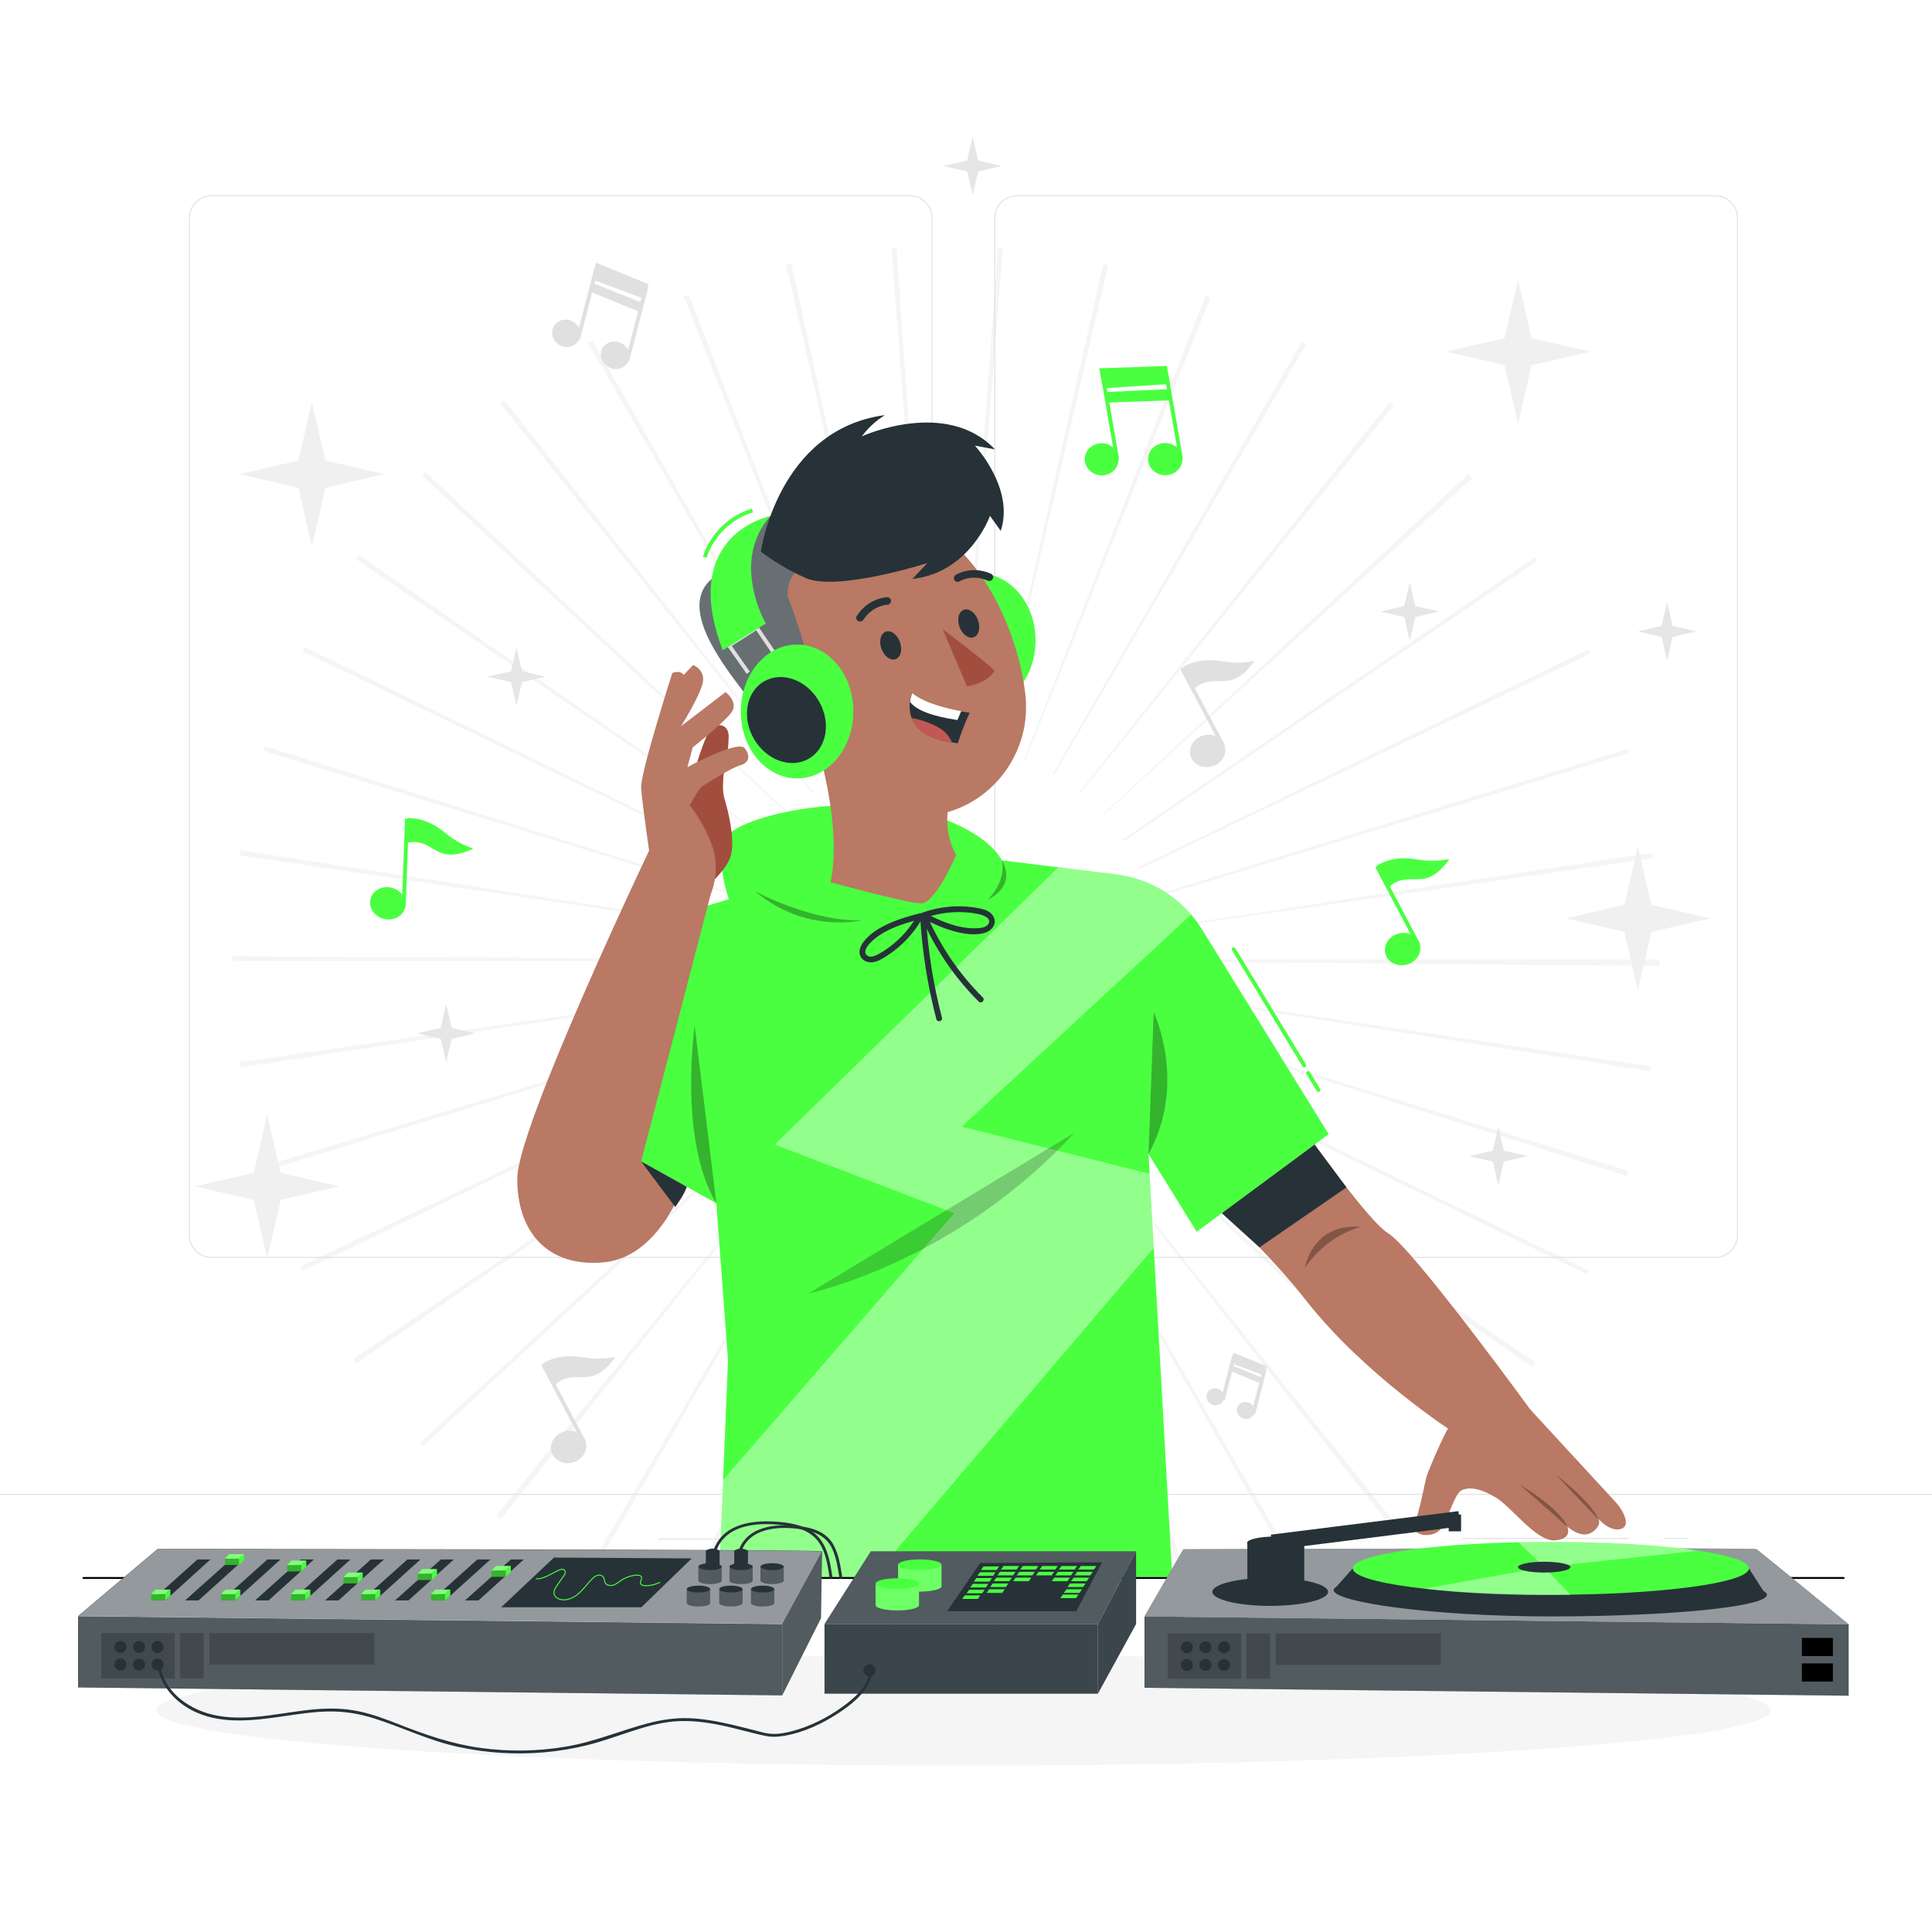 <svg class="animated" id="freepik_stories-dj-boy" xmlns="http://www.w3.org/2000/svg" viewBox="0 0 500 500" version="1.1" xmlns:xlink="http://www.w3.org/1999/xlink" xmlns:svgjs="http://svgjs.com/svgjs"><style>svg#freepik_stories-dj-boy:not(.animated) .animable {opacity: 0;}svg#freepik_stories-dj-boy.animated #freepik--background-complete--inject-61 {animation: 1.5s Infinite  linear floating;animation-delay: 0s;}svg#freepik_stories-dj-boy.animated #freepik--Musical_notes--inject-61 {animation: 1.5s Infinite  linear heartbeat;animation-delay: 0s;}svg#freepik_stories-dj-boy.animated #freepik--Character--inject-61 {animation: 1.5s Infinite  linear shake;animation-delay: 0s;}            @keyframes floating {                0% {                    opacity: 1;                    transform: translateY(0px);                }                50% {                    transform: translateY(-10px);                }                100% {                    opacity: 1;                    transform: translateY(0px);                }            }                    @keyframes heartbeat {                0% {                    transform: scale(1);                }                10% {                    transform: scale(1.1);                }                30% {                    transform: scale(1);                }                40% {                    transform: scale(1);                }                50% {                    transform: scale(1.1);                }                60% {                    transform: scale(1);                }                100% {                    transform: scale(1);                }            }                    @keyframes shake {                10%, 90% {                    transform: translate3d(-1px, 0, 0);                  }                  20%, 80% {                    transform: translate3d(2px, 0, 0);                  }                  30%, 50%, 70% {                    transform: translate3d(-4px, 0, 0);                  }                  40%, 60% {                    transform: translate3d(4px, 0, 0);                  }            }        </style><g id="freepik--background-complete--inject-61" class="animable" style="transform-origin: 250px 234.123px;"><path d="M257.151,432.867l-8.396-128.99,.284-.02,9.535,128.911c-.475,.035-.948,.068-1.423,.099Zm-26.053-.089l-1.24-.096,10.308-128.851,.466,.035-9.535,128.911Zm53.718-3.865l-28.202-126.149,.612-.137,28.648,126.048-1.058,.238Zm-80.999-.204l-1.217-.28,29.373-125.882,.45,.103-28.606,126.058Zm107.292-7.721l-46.429-120.637,.338-.131,47.348,120.278c-.417,.165-.837,.328-1.257,.49Zm-133.728-.406l-1.16-.459,47.876-120.07,.437,.173-47.153,120.356Zm158.782-11.477l-64.132-112.231,.431-.247,64.751,111.876-1.05,.603Zm-183.734-.541c-.384-.221-.767-.445-1.149-.67l65.523-111.425,.332,.194-64.706,111.902Zm206.479-14.768l-79.862-101.641,.248-.197,80.704,100.975c-.362,.289-.725,.577-1.09,.863Zm-229.212-.736c-.402-.32-.802-.641-1.2-.965l81.584-100.265,.133,.107-80.517,101.123Zm249.618-17.941l-94.207-88.51,.299-.32,94.778,87.899-.869,.931Zm-269.86-.82l-.811-.878,95.144-87.502,.349,.378-94.682,88.001Zm287.116-20.483l-106.129-73.796,.157-.228,106.785,72.842c-.269,.396-.54,.788-.814,1.182Zm-304.309-1.019c-.255-.373-.51-.748-.762-1.123l107.228-72.187,.197,.289-106.663,73.02Zm318.415-22.981l-116.145-56.739,.264-.542,116.367,56.282-.486,1Zm-332.261-.907c-.198-.41-.395-.821-.59-1.232l116.816-55.344,.146,.305-116.372,56.272Zm342.482-24.603l-123.222-39.052,.093-.302,123.547,38.015c-.138,.446-.277,.893-.418,1.339Zm-352.626-1.165c-.129-.418-.257-.836-.383-1.254l123.78-37.249,.117,.381-123.513,38.122Zm358.984-25.917l-127.733-19.827,.071-.473,127.847,19.081-.186,1.219Zm-365.131-1c-.066-.438-.13-.875-.193-1.313l127.956-18.334,.056,.379-127.819,19.268Zm367.343-26.222l-129.258-1.147,.001-.533h129.263v.252c0,.477-.002,.954-.006,1.429Zm-240.144-1.303H60.061l.003-1.191,129.261,.671-.001,.52Zm110.302-8.267l-.04-.273,127.79-19.454c.072,.473,.142,.946,.21,1.42l-127.96,18.307Zm-109.689-.192l-127.879-18.867c.066-.447,.134-.894,.203-1.34l127.729,19.857-.053,.351Zm107.964-7.617l-.181-.59,123.497-38.175,.321,1.046-123.637,37.719Zm-106.165-.336l-123.563-37.961,.38-1.221,123.314,38.761-.131,.42Zm103.197-7.389l-.222-.464,116.335-56.347,.517,1.073-116.629,55.737Zm-100.213-.249l-116.441-56.127,.523-1.077,116.145,56.739-.226,.465Zm96.15-6.897l-.331-.486,106.662-73.02,.63,.925-106.962,72.582Zm-91.976-.338l-106.845-72.753c.25-.367,.501-.733,.754-1.099l106.306,73.538-.215,.314Zm86.629-6.431l-.163-.175,94.588-88.103c.334,.359,.666,.719,.997,1.08l-95.421,87.199Zm-81.436-.081L109.222,123.097c.301-.325,.603-.649,.907-.972l94.219,88.497-.26,.278Zm75.421-5.543l-.285-.229,80.517-101.123c.351,.279,.702,.56,1.051,.843l-81.282,100.509Zm-69.309-.14l-80.82-100.882c.362-.29,.725-.578,1.089-.865l79.98,101.549-.249,.198Zm62.536-4.541l-.373-.217,64.562-111.985,1.108,.644-65.298,111.558Zm-55.7-.138l-64.894-111.793c.383-.222,.767-.443,1.151-.662l64.07,112.267-.327,.189Zm48.219-3.521l-.338-.134,47.088-120.381c.421,.165,.84,.33,1.257,.497l-48.007,120.018Zm-40.773-.08l-47.513-120.214c.424-.168,.85-.334,1.275-.498l46.556,120.587-.318,.124Zm32.959-2.37l-.34-.078,28.384-126.108c.443,.1,.886,.201,1.328,.304l-29.372,125.882Zm-25.163-.043l-28.829-126.007c.449-.103,.899-.204,1.35-.303l27.799,126.238-.32,.072Zm16.957-1.224l-.364-.027,9.345-128.925c.448,.032,.895,.067,1.341,.102l-10.323,128.85Zm-8.763-.013l-9.739-128.896c.446-.034,.893-.066,1.341-.096l8.763,128.965-.366,.026Z" style="fill: rgb(245, 245, 245); transform-origin: 244.768px 248.582px;" id="elt7g998aiqsr" class="animable"></path><g id="el3r7rxunxq8e" class="animable" style="transform-origin: 149.851px 364.818px;"><path d="M151.59,373.2c.635,2.206-.837,4.566-3.288,5.272-2.451,.706-4.953-.51-5.588-2.716-.635-2.206,.837-4.566,3.288-5.272,2.451-.706,4.953,.51,5.588,2.716Z" style="fill: rgb(224, 224, 224); transform-origin: 147.151px 374.478px;" id="elcf3b1can4kc" class="animable"></path><line x1="151.162" y1="373.193" x2="140.518" y2="353.056" style="fill: none; stroke: rgb(224, 224, 224); stroke-miterlimit: 10; transform-origin: 145.84px 363.124px;" id="el9s9w4w3re9t" class="animable"></line><path d="M140.45,352.927s3.033,5.737,3.036,5.742c-.038-.072,.575-.598,.624-.641,1.273-1.135,2.911-1.554,4.582-1.616,1.166-.044,2.338,.034,3.499-.085,2.6-.267,4.582-1.982,6.166-3.951,.127-.158,.252-.318,.374-.479,.18-.237,.359-.478,.521-.728-1.941,.384-3.929,.543-5.905,.404-1.944-.137-3.846-.637-5.805-.607-2.399,.037-4.849,.55-6.901,1.838-.065,.041-.129,.082-.192,.124Z" style="fill: rgb(224, 224, 224); transform-origin: 149.851px 354.817px;" id="elqt7azpw8mz" class="animable"></path></g><g id="el4tqp4s97swv" class="animable" style="transform-origin: 315.238px 184.693px;"><path d="M316.977,193.074c.635,2.206-.837,4.566-3.288,5.272-2.451,.706-4.953-.51-5.588-2.716-.635-2.206,.837-4.566,3.288-5.272s4.953,.51,5.588,2.716Z" style="fill: rgb(224, 224, 224); transform-origin: 312.539px 194.352px;" id="eluwx6g0fgz9r" class="animable"></path><line x1="316.55" y1="193.067" x2="305.905" y2="172.93" style="fill: none; stroke: rgb(224, 224, 224); stroke-miterlimit: 10; transform-origin: 311.227px 182.999px;" id="el9o7ycon7eg" class="animable"></line><path d="M305.837,172.802s3.033,5.737,3.036,5.742c-.038-.072,.575-.598,.624-.641,1.273-1.135,2.911-1.554,4.582-1.617,1.166-.044,2.338,.034,3.499-.085,2.6-.267,4.582-1.982,6.166-3.95,.127-.158,.251-.318,.374-.479,.18-.237,.359-.478,.521-.728-1.941,.384-3.929,.543-5.905,.404-1.944-.137-3.846-.637-5.805-.607-2.399,.037-4.849,.55-6.901,1.838-.065,.041-.129,.082-.192,.124Z" style="fill: rgb(224, 224, 224); transform-origin: 315.238px 174.691px;" id="elgfzsx3qqoae" class="animable"></path></g><g id="el4kzj6gb54e6" class="animable" style="transform-origin: 320.008px 358.67px;"><g id="elouyzs90cdc" class="animable" style="transform-origin: 315.821px 357.248px;"><path d="M316.576,362.486c-.518,1.087-1.865,1.522-3.008,.973-1.143-.55-1.65-1.877-1.131-2.963,.518-1.087,1.865-1.522,3.008-.973,1.143,.55,1.65,1.876,1.131,2.963Z" style="fill: rgb(224, 224, 224); transform-origin: 314.506px 361.491px;" id="elvsc87b7wmnc" class="animable"></path><line x1="316.424" y1="362.341" x2="319.41" y2="350.8" style="fill: none; stroke: rgb(224, 224, 224); stroke-miterlimit: 10; transform-origin: 317.917px 356.57px;" id="elt5oxadkd0e" class="animable"></line></g><g id="eltl339k80nr" class="animable" style="transform-origin: 323.698px 360.795px;"><path d="M324.485,366.037c-.518,1.087-1.88,1.515-3.042,.957-1.162-.559-1.683-1.893-1.165-2.98,.518-1.087,1.88-1.515,3.042-.956,1.162,.558,1.683,1.893,1.165,2.979Z" style="fill: rgb(224, 224, 224); transform-origin: 322.381px 365.026px;" id="el6ielvlljqy8" class="animable"></path><line x1="324.333" y1="365.892" x2="327.318" y2="354.351" style="fill: none; stroke: rgb(224, 224, 224); stroke-miterlimit: 10; transform-origin: 325.826px 360.121px;" id="eldirh1chktk8" class="animable"></line></g><polygon points="326.299 358.036 318.319 354.763 318.682 353.359 326.685 356.545 326.299 358.036" style="fill: rgb(224, 224, 224); transform-origin: 322.502px 355.697px;" id="el8gyzviym8fx" class="animable"></polygon><polygon points="327.15 355.974 327.783 353.584 319.284 350.1 318.654 352.796 327.15 355.974" style="fill: rgb(224, 224, 224); transform-origin: 323.219px 353.037px;" id="elnum9npzfkgm" class="animable"></polygon></g><g id="eleq9h3jnlwki" class="animable" style="transform-origin: 155.392px 81.731px;"><g id="el11m7jgoixrwh" class="animable" style="transform-origin: 148.667px 79.448px;"><path d="M149.879,87.863c-.833,1.746-2.996,2.445-4.833,1.562-1.837-.883-2.65-3.015-1.818-4.761,.833-1.746,2.997-2.446,4.833-1.562,1.837,.883,2.65,3.014,1.818,4.761Z" style="fill: rgb(224, 224, 224); transform-origin: 146.554px 86.264px;" id="elmfd4jae81z" class="animable"></path><line x1="149.636" y1="87.629" x2="154.432" y2="69.088" style="fill: none; stroke: rgb(224, 224, 224); stroke-miterlimit: 10; transform-origin: 152.034px 78.359px;" id="elqgyp0347k2d" class="animable"></line></g><g id="elp9ut2pko76m" class="animable" style="transform-origin: 161.32px 85.145px;"><path d="M162.584,93.567c-.833,1.746-3.021,2.434-4.887,1.537-1.866-.898-2.704-3.04-1.872-4.787,.833-1.746,3.021-2.434,4.887-1.536,1.866,.897,2.704,3.04,1.872,4.786Z" style="fill: rgb(224, 224, 224); transform-origin: 159.205px 91.942px;" id="elthbwcm8lpls" class="animable"></path><line x1="162.341" y1="93.333" x2="167.137" y2="74.793" style="fill: none; stroke: rgb(224, 224, 224); stroke-miterlimit: 10; transform-origin: 164.739px 84.063px;" id="elb6vdxajmnm" class="animable"></line></g><polygon points="165.499 80.713 152.679 75.456 153.262 73.199 166.119 78.318 165.499 80.713" style="fill: rgb(224, 224, 224); transform-origin: 159.399px 76.956px;" id="eluougw6yck9" class="animable"></polygon><polygon points="166.866 77.4 167.882 73.562 154.23 67.965 153.218 72.295 166.866 77.4" style="fill: rgb(224, 224, 224); transform-origin: 160.55px 72.682px;" id="elfq6on1jzvk7" class="animable"></polygon></g><g id="el8pbs3svx3z7" class="animable" style="transform-origin: 250px 230.479px;"><g id="eluft5on5o0ms" class="animable" style="transform-origin: 250px 218.702px;"><g id="elsgebtudvx" class="animable" style="transform-origin: 249.333px 188.042px;"><path d="M443.92,325.541h-180.746c-3.232,0-5.862-2.63-5.862-5.862V56.405c0-3.232,2.63-5.862,5.862-5.862h180.746c3.232,0,5.862,2.629,5.862,5.862V319.678c0,3.232-2.63,5.862-5.862,5.862ZM263.174,50.793c-3.095,0-5.612,2.518-5.612,5.612V319.678c0,3.095,2.518,5.612,5.612,5.612h180.746c3.095,0,5.612-2.518,5.612-5.612V56.405c0-3.094-2.518-5.612-5.612-5.612h-180.746Z" style="fill: rgb(224, 224, 224); transform-origin: 353.547px 188.042px;" id="elq8zfubk4mte" class="animable"></path><path d="M235.493,325.541H54.746c-3.232,0-5.862-2.63-5.862-5.862V56.405c0-3.232,2.629-5.862,5.862-5.862H235.493c3.232,0,5.862,2.629,5.862,5.862V319.678c0,3.232-2.63,5.862-5.862,5.862ZM54.746,50.793c-3.094,0-5.612,2.518-5.612,5.612V319.678c0,3.095,2.518,5.612,5.612,5.612H235.493c3.095,0,5.612-2.518,5.612-5.612V56.405c0-3.094-2.518-5.612-5.612-5.612H54.746Z" style="fill: rgb(224, 224, 224); transform-origin: 145.12px 188.042px;" id="el0r9eqnsglhb" class="animable"></path></g><rect x="0" y="386.61" width="500" height=".25" style="fill: rgb(224, 224, 224); transform-origin: 250px 386.735px;" id="elrq932iilt1" class="animable"></rect></g><rect x="51.672" y="400.875" width="16.06" height=".25" style="fill: rgb(224, 224, 224); transform-origin: 59.702px 401px;" id="el0tgz8f5epp6r" class="animable"></rect><rect x="170.352" y="398.165" width="53.53" height=".25" style="fill: rgb(224, 224, 224); transform-origin: 197.117px 398.29px;" id="elwjh7tawc7p" class="animable"></rect><rect x="68.732" y="410.165" width="36.25" height=".25" style="fill: rgb(224, 224, 224); transform-origin: 86.857px 410.29px;" id="el3h4k3gzyu2b" class="animable"></rect><rect x="378.352" y="398.035" width="43.19" height=".25" style="fill: rgb(224, 224, 224); transform-origin: 399.947px 398.16px;" id="el9u1uo7mt1hm" class="animable"></rect><rect x="430.452" y="398.035" width="6.33" height=".25" style="fill: rgb(224, 224, 224); transform-origin: 433.617px 398.16px;" id="elvyscoqrvmdo" class="animable"></rect><rect x="316.212" y="404.265" width="53.89" height=".25" style="fill: rgb(224, 224, 224); transform-origin: 343.157px 404.39px;" id="elb9mb3jmclqg" class="animable"></rect></g><polygon points="69.156 288.37 72.654 303.536 87.82 307.033 72.654 310.531 69.156 325.696 65.659 310.531 50.493 307.033 65.659 303.536 69.156 288.37" style="fill: rgb(240, 240, 240); transform-origin: 69.156px 307.033px;" id="elsej5k5sejp" class="animable"></polygon><polygon points="80.722 104.039 84.22 119.205 99.385 122.702 84.22 126.2 80.722 141.366 77.224 126.2 62.059 122.702 77.224 119.205 80.722 104.039" style="fill: rgb(240, 240, 240); transform-origin: 80.722px 122.702px;" id="el4ho7fbwnwe4" class="animable"></polygon><polygon points="423.873 219.01 427.371 234.175 442.537 237.673 427.371 241.171 423.873 256.336 420.376 241.171 405.21 237.673 420.376 234.175 423.873 219.01" style="fill: rgb(240, 240, 240); transform-origin: 423.873px 237.673px;" id="elaay45dc02le" class="animable"></polygon><polygon points="392.877 72.338 396.374 87.503 411.54 91.001 396.374 94.499 392.877 109.664 389.379 94.499 374.213 91.001 389.379 87.503 392.877 72.338" style="fill: rgb(240, 240, 240); transform-origin: 392.877px 91.001px;" id="elchm0md6eoy6" class="animable"></polygon><polygon points="115.464 259.855 116.885 266.017 123.047 267.438 116.885 268.859 115.464 275.021 114.043 268.859 107.882 267.438 114.043 266.017 115.464 259.855" style="fill: rgb(230, 230, 230); transform-origin: 115.464px 267.438px;" id="el1rjli9fvgnl" class="animable"></polygon><polygon points="387.767 291.622 389.188 297.783 395.349 299.204 389.188 300.625 387.767 306.787 386.346 300.625 380.184 299.204 386.346 297.783 387.767 291.622" style="fill: rgb(230, 230, 230); transform-origin: 387.767px 299.204px;" id="elfuh1i7rm7kb" class="animable"></polygon><polygon points="133.658 167.558 135.08 173.719 141.241 175.141 135.08 176.562 133.658 182.723 132.237 176.562 126.076 175.141 132.237 173.719 133.658 167.558" style="fill: rgb(230, 230, 230); transform-origin: 133.658px 175.141px;" id="el34o3dhzhkgp" class="animable"></polygon><polygon points="251.736 35.378 253.157 41.539 259.319 42.961 253.157 44.382 251.736 50.543 250.315 44.382 244.153 42.961 250.315 41.539 251.736 35.378" style="fill: rgb(230, 230, 230); transform-origin: 251.736px 42.961px;" id="el6s7f13tyqrv" class="animable"></polygon><polygon points="431.456 155.825 432.877 161.987 439.039 163.408 432.877 164.829 431.456 170.99 430.035 164.829 423.873 163.408 430.035 161.987 431.456 155.825" style="fill: rgb(230, 230, 230); transform-origin: 431.456px 163.408px;" id="elsagf3cq2pc" class="animable"></polygon><polygon points="364.842 150.685 366.263 156.846 372.425 158.267 366.263 159.689 364.842 165.85 363.421 159.689 357.26 158.267 363.421 156.846 364.842 150.685" style="fill: rgb(230, 230, 230); transform-origin: 364.842px 158.267px;" id="el7yqzi1sx95" class="animable"></polygon></g><g id="freepik--Shadow--inject-61" class="animable" style="transform-origin: 249.363px 442.642px;"><path d="M458.238,442.642c0,7.896-93.516,14.296-208.875,14.296s-208.875-6.401-208.875-14.296,93.516-14.297,208.875-14.297,208.875,6.401,208.875,14.297Z" style="fill: rgb(245, 245, 245); transform-origin: 249.363px 442.642px;" id="el096973no7xq7" class="animable"></path></g><g id="freepik--Musical_notes--inject-61" class="animable" style="transform-origin: 235.437px 172.262px;"><g id="elcrx5r9w5m4v" class="animable" style="transform-origin: 365.698px 235.964px;"><path d="M367.437,244.345c.635,2.206-.837,4.566-3.288,5.272-2.451,.706-4.953-.51-5.588-2.716-.635-2.206,.837-4.566,3.288-5.272s4.953,.51,5.588,2.716Z" style="fill: #4AFF40; transform-origin: 362.999px 245.623px;" id="el465y5m9qdi4" class="animable"></path><line x1="367.009" y1="244.338" x2="356.365" y2="224.201" style="fill: none; stroke: #4AFF40; stroke-miterlimit: 10; transform-origin: 361.687px 234.27px;" id="elmokhzdg0nyq" class="animable"></line><path d="M356.297,224.073s3.033,5.737,3.036,5.743c-.038-.072,.575-.598,.624-.641,1.274-1.135,2.911-1.553,4.582-1.616,1.166-.044,2.338,.034,3.499-.085,2.6-.267,4.583-1.982,6.166-3.951,.127-.158,.252-.318,.374-.479,.18-.237,.359-.478,.521-.728-1.941,.384-3.929,.543-5.905,.404-1.944-.137-3.846-.637-5.805-.607-2.399,.037-4.849,.55-6.901,1.838-.065,.041-.129,.082-.193,.124Z" style="fill: #4AFF40; transform-origin: 365.698px 225.962px;" id="elhqffk7wrnbs" class="animable"></path></g><g id="el6rogzb0b8fc" class="animable" style="transform-origin: 109.134px 224.851px;"><path d="M104.851,234.886c-.552,2.228-3.006,3.538-5.482,2.924-2.476-.613-4.036-2.916-3.484-5.145,.552-2.228,3.006-3.537,5.482-2.924,2.476,.613,4.036,2.916,3.485,5.145Z" style="fill: #4AFF40; transform-origin: 100.367px 233.776px;" id="el76ngrydrbmf" class="animable"></path><line x1="104.484" y1="234.666" x2="105.322" y2="211.904" style="fill: none; stroke: #4AFF40; stroke-miterlimit: 10; transform-origin: 104.903px 223.285px;" id="eldksb5fhs4dp" class="animable"></line><path d="M105.327,211.758s-.239,6.485-.239,6.491c.003-.081,.797-.23,.861-.244,1.67-.347,3.297,.108,4.777,.889,1.032,.545,2.009,1.198,3.074,1.675,2.386,1.067,4.96,.573,7.316-.342,.189-.073,.377-.15,.564-.228,.275-.116,.549-.235,.815-.37-1.873-.637-3.675-1.492-5.317-2.6-1.616-1.09-3.014-2.473-4.726-3.426-2.096-1.167-4.475-1.945-6.896-1.855-.076,.003-.152,.006-.229,.011Z" style="fill: #4AFF40; transform-origin: 113.791px 216.457px;" id="el78knri2uhdn" class="animable"></path></g><g id="elre33wjf92fb" class="animable" style="transform-origin: 293.378px 108.864px;"><g id="ely3d8a3zwvxo" class="animable" style="transform-origin: 285.115px 109.733px;"><path d="M289.492,118.97c-.047,2.295-2.045,4.109-4.462,4.052-2.418-.057-4.339-1.964-4.292-4.259,.047-2.295,2.045-4.109,4.462-4.052,2.417,.057,4.339,1.964,4.292,4.259Z" style="fill: #4AFF40; transform-origin: 285.115px 118.866px;" id="elmyk8iwcbto" class="animable"></path><line x1="289.115" y1="118.836" x2="285.238" y2="96.444" style="fill: none; stroke: #4AFF40; stroke-miterlimit: 10; transform-origin: 287.176px 107.64px;" id="el9ouxr65adra" class="animable"></line></g><g id="elf8f5r2nsyo4" class="animable" style="transform-origin: 301.57px 109.69px;"><path d="M306.018,118.927c-.047,2.295-2.076,4.108-4.533,4.05-2.457-.058-4.41-1.966-4.364-4.261,.047-2.295,2.076-4.108,4.533-4.05,2.457,.058,4.41,1.966,4.363,4.261Z" style="fill: #4AFF40; transform-origin: 301.57px 118.822px;" id="elilcaj35o5u" class="animable"></path><line x1="305.641" y1="118.793" x2="301.764" y2="96.402" style="fill: none; stroke: #4AFF40; stroke-miterlimit: 10; transform-origin: 303.702px 107.598px;" id="elxegww0017f8" class="animable"></line></g><polygon points="302.887 103.603 286.454 104.186 285.982 101.46 302.386 100.711 302.887 103.603" style="fill: #4AFF40; transform-origin: 294.435px 102.448px;" id="elnz7tcahcfz9" class="animable"></polygon><polygon points="302.745 99.353 301.968 94.706 284.47 95.327 285.493 100.504 302.745 99.353" style="fill: #4AFF40; transform-origin: 293.608px 97.605px;" id="elwmpl8tgkx8" class="animable"></polygon></g></g><g id="freepik--Character--inject-61" class="animable" style="transform-origin: 277.322px 258.069px;"><g id="elgfhgmsce2hq" class="animable" style="transform-origin: 277.322px 258.069px;"><g id="eluznkfnbrvk" class="animable" style="transform-origin: 359.003px 338.171px;"><path d="M328.031,277.686c0,1.711,24.805,37.634,31.22,41.483,6.415,3.849,37.207,46.188,37.207,46.188l-20.525,5.132s-22.815-14.62-38.065-34.101c-15.334-19.589-40.628-39.885-40.628-39.885l30.792-18.817Z" style="fill: rgb(185, 121, 100); transform-origin: 346.848px 324.088px;" id="eluxu57vnetgp" class="animable"></path><path d="M375.261,369.141c-.844,.191-5.583,11.383-6.048,12.933-.465,1.549-1.704,8.675-3.098,12.083-1.394,3.408,4.957,4.338,6.971,1.239,2.014-3.098,3.408-8.985,5.267-9.76s4.492-.62,8.675,1.859c4.183,2.479,10.534,11.464,15.337,11.154,4.802-.31,3.253-3.563,3.253-3.563,0,0,3.718,3.408,6.506,1.394s1.394-3.563,1.394-3.563c0,0,2.943,3.563,5.887,2.788s.413-5.092-1.034-6.692c-.986-1.09-22.331-24.227-22.331-24.227l-20.78,4.354Z" style="fill: rgb(185, 121, 100); transform-origin: 393.342px 381.722px;" id="elx8e26ko23fs" class="animable"></path><g id="el7x98z2vi1p3"><path d="M337.657,328.2s4.923-8.056,14.469-10.662c0,0-11.475-1.895-14.469,10.662Z" style="opacity: 0.3; transform-origin: 344.892px 322.818px;" class="animable" id="elyvdh6rabnhe"></path></g><polygon points="316.192 313.972 325.944 322.818 348.474 307.299 340.211 296.205 316.192 313.972" style="fill: rgb(38, 50, 56); transform-origin: 332.333px 309.511px;" id="elm8imlhq0n5" class="animable"></polygon><g id="ele5m6vfe6ow"><path d="M405.618,395.086l-12.38-10.905s10.225,5.911,12.38,10.905Z" style="opacity: 0.3; transform-origin: 399.428px 389.634px;" class="animable" id="elaijnuqjng5b"></path></g><g id="elh837avwzhil"><path d="M413.783,393.347l-11.066-11.626s8.911,6.632,11.066,11.626Z" style="opacity: 0.3; transform-origin: 408.25px 387.534px;" class="animable" id="eliftbkc91b1h"></path></g></g><g id="elxcsz1h6mds" class="animable" style="transform-origin: 223.694px 228.874px;"><path d="M190.514,237.911s-7.163-16.19-1.839-22.016c5.325-5.826,43.261-14.025,64.75,.758,16.894,11.622-1.009,24.813-1.009,24.813,0,0-28.187,20.113-61.903-3.555Z" style="fill: #4AFF40; transform-origin: 223.694px 228.874px;" id="el3x8orl7308u" class="animable"></path></g><g id="el84tolasizem" class="animable" style="transform-origin: 227.872px 174.446px;"><g id="elqpj5tnt1b3e"><ellipse cx="253.426" cy="165.753" rx="14.574" ry="17.324" style="fill: #4AFF40; transform-origin: 253.426px 165.753px; transform: rotate(-30deg);" class="animable" id="el4xwn8glpn2t"></ellipse></g><g id="eldpbwhswl3ew" class="animable" style="transform-origin: 223.289px 174.446px;"><path d="M211.308,236.959c8.979-11.844,2.458-39.053-2.64-52.829l37.473,20.384c-.407,1.773-.692,3.573-.852,5.385-.402,3.263,.042,6.574,1.291,9.615,1.139,2.485,5.647,9.119,5.647,9.119,0,0,3.364,7.786-18.139,12.099-9.23,2.91-22.779-3.773-22.779-3.773Z" style="fill: rgb(185, 121, 100); transform-origin: 230.542px 212.798px;" id="el0g4p5ijz4uxu" class="animable"></path><g id="ele02jeynbep" class="animable" style="transform-origin: 223.289px 169.173px;"><g id="elh0v1uwtixxe" class="animable" style="transform-origin: 223.289px 169.173px;"><path d="M200.553,172.926c8.186,18.741,12.413,29.477,25.958,35.652,20.375,9.287,41.118-7.818,38.865-28.708-2.029-18.802-15.075-46.291-37.164-46.806-21.762-.507-35.845,21.12-27.659,39.862Z" style="fill: rgb(185, 121, 100); transform-origin: 231.87px 172.112px;" id="el3hq76jeb6t2" class="animable"></path><path d="M187.764,147.682c-1.207-12.327,27.905-22.886,38.146-20.032,1.53,.426-12.677,15.027-11.765,14.281l-7.138,5.639c-1.351,.178-3.294,2.479-3.195,6.712,0,0,12.347,31.08,6.481,43.455-8.639-.85-13.596-13.146-18.616-19.727-7.479-9.805-17.532-24.489-3.913-30.328Z" style="fill: rgb(38, 50, 56); transform-origin: 203.53px 162.457px;" id="elf77wp3q21f" class="animable"></path><g id="el7g23ofm66ic"><path d="M187.764,147.682c-1.207-12.327,27.905-22.886,38.146-20.032,1.53,.426-12.677,15.027-11.765,14.281l-7.138,5.639c-1.351,.178-3.294,2.479-3.195,6.712,0,0,12.347,31.08,6.481,43.455-8.639-.85-13.596-13.146-18.616-19.727-7.479-9.805-17.532-24.489-3.913-30.328Z" style="fill: rgb(255, 255, 255); opacity: 0.3; transform-origin: 203.53px 162.457px;" class="animable" id="el13b0l3dbbq9"></path></g><path d="M198.562,191.704c3.374,4.372,8.529,6.761,13.136,7.248,6.93,.732,6.854-6.312,4.098-12.153-2.48-5.258-6.524-11.296-13.08-9.319-6.459,1.949-8.011,9.226-4.153,14.224Z" style="fill: rgb(185, 121, 100); transform-origin: 207.008px 188.05px;" id="els2p3ote0qni" class="animable"></path><path d="M228.121,167.911c.714,1.962,2.361,3.159,3.681,2.672,1.319-.486,1.81-2.471,1.096-4.434-.713-1.962-2.361-3.159-3.679-2.672-1.319,.486-1.81,2.471-1.097,4.434Z" style="fill: rgb(38, 50, 56); transform-origin: 230.51px 167.03px;" id="elkw8jnbjolmp" class="animable"></path><path d="M248.322,162.247c.713,1.963,2.361,3.159,3.68,2.673,1.319-.486,1.81-2.471,1.097-4.434-.713-1.963-2.361-3.159-3.679-2.672-1.319,.486-1.81,2.471-1.097,4.434Z" style="fill: rgb(38, 50, 56); transform-origin: 250.71px 161.366px;" id="elcxaiqk6fo1k" class="animable"></path><path d="M243.97,162.845s9.946,7.459,13.441,10.695c-1.917,3.475-7.179,4.072-7.179,4.072l-6.263-14.767Z" style="fill: rgb(162, 78, 63); transform-origin: 250.691px 170.229px;" id="elsji7fzljs3" class="animable"></path><path d="M222.542,160.859c.349,.012,.699-.155,.903-.469,2.422-3.726,6.117-3.876,6.154-3.877,.554-.017,1.001-.467,.998-1.007-.004-.54-.458-.964-1.009-.949-.196,.005-4.827,.191-7.831,4.815-.3,.461-.166,1.064,.3,1.345,.151,.092,.317,.137,.484,.143Z" style="fill: rgb(38, 50, 56); transform-origin: 226.098px 157.708px;" id="el7vx26wh04dq" class="animable"></path></g><g id="elc20dqibebka"><path d="M201.147,184.786c.38-1.43,1.85-2.432,3.352-2.597,1.502-.165,2.998,.384,4.245,1.194,1.497,.974,2.722,2.339,3.513,3.917" style="fill: none; opacity: 0.2; stroke: rgb(0, 0, 0); stroke-linecap: round; stroke-linejoin: round; stroke-width: 0.5px; transform-origin: 206.703px 184.731px;" class="animable" id="elxxztlatrp0h"></path></g></g><path d="M256.556,150.209c.163-.1,.298-.246,.385-.429,.234-.495,.019-1.078-.481-1.3-5.011-2.224-8.924,.214-9.114,.301-.468,.295-.613,.903-.322,1.359,.29,.455,.9,.586,1.368,.298,.159-.108,3.198-1.948,7.22-.163,.315,.14,.668,.103,.944-.067Z" style="fill: rgb(38, 50, 56); transform-origin: 251.955px 149.07px;" id="elwz4dr7b29rh" class="animable"></path><g id="ell3nygglgv9" class="animable" style="transform-origin: 243.177px 185.871px;"><path d="M250.954,184.484c-1.21,2.547-2.234,5.178-3.064,7.873-.489-.067-.991-.122-1.477-.212-6.675-.995-9.453-3.651-10.476-6.317-.478-1.312-.641-2.718-.475-4.105,.075-.784,.258-1.553,.544-2.286,3.226,2.644,9.36,4.052,12.679,4.662,1.442,.196,2.268,.385,2.268,.385Z" style="fill: rgb(38, 50, 56); transform-origin: 243.177px 185.898px;" id="elmpreinkfy3k" class="animable"></path><path d="M248.752,184.046l-.969,2.3c-6.269-.95-10.555-2.442-12.255-4.676,.075-.784,.258-1.553,.544-2.286,3.248,2.671,9.36,4.051,12.68,4.662Z" style="fill: rgb(255, 255, 255); transform-origin: 242.14px 182.865px;" id="elpycvw0k0ob" class="animable"></path><path d="M246.398,192.147c-6.675-.995-9.453-3.651-10.475-6.317,2.529,.424,4.963,1.293,7.191,2.565,1.459,.878,2.607,2.19,3.285,3.752Z" style="fill: rgb(193, 88, 84); transform-origin: 241.161px 188.988px;" id="ela685l52lyd" class="animable"></path></g><path d="M196.904,142.757s4.393-31.631,32.125-35.331c-2.325,1.433-4.355,3.297-5.98,5.492,0,0,21.822-9.948,34.447,3.383l-5.212-.979s10.361,11.052,6.705,22.076l-2.782-3.897s-5.171,14.688-20.095,16.33l3.897-4.121s-23.954,7.673-31.843,3.721c-3.993-1.794-7.771-4.033-11.262-6.674Z" style="fill: rgb(38, 50, 56); transform-origin: 228.338px 128.994px;" id="elk6iu2ufgpjn" class="animable"></path></g><polyline points="193.655 174.107 188.676 167.03 195.855 162.458 201.147 170.229" style="fill: none; stroke: rgb(224, 224, 224); stroke-miterlimit: 10; transform-origin: 194.912px 168.282px;" id="elev5c6e9ovw4" class="animable"></polyline><g id="el0tlifwenydu"><ellipse cx="206.289" cy="184.13" rx="14.574" ry="17.324" style="fill: #4AFF40; transform-origin: 206.289px 184.13px; transform: rotate(-30deg);" class="animable" id="el98kta5etmg5"></ellipse></g><path d="M211.95,181.484c3.192,5.528,2.009,12.186-2.642,14.871-4.651,2.685-11.008,.38-14.2-5.148-3.192-5.528-2.009-12.186,2.642-14.871,4.651-2.685,11.008-.38,14.2,5.148Z" style="fill: rgb(38, 50, 56); transform-origin: 203.53px 186.346px;" id="eli5pkxktjrfo" class="animable"></path></g><path d="M187.045,168.282l11.152-6.916s-9.316-15.993,1.192-27.829c0,0-23.847,4.686-12.344,34.745Z" style="fill: #4AFF40; transform-origin: 191.648px 150.91px;" id="eltrzvu3tp1j" class="animable"></path><g id="eljjpveyvs2qm" class="animable" style="transform-origin: 250.235px 314.962px;"><polygon points="189.982 313.972 156.616 295.39 179.787 235.375 189.982 313.972" style="fill: #4AFF40; transform-origin: 173.299px 274.673px;" id="elitu1s6s8rw" class="animable"></polygon><path d="M343.854,293.51l-32.817-53.044c-4.846-7.832-12.983-13.042-22.125-14.165l-41.427-5.089s-4.883,11.488-8.594,12.521c-2.072,.577-20.841-4.618-23.946-5.381l-20.022,2.48-15.136,4.542,5.601,76.038,3.022,40.691-2.346,56.606,117.308-.608-6.134-109.462,12.46,20.134,34.156-25.266Z" style="fill: #4AFF40; transform-origin: 261.821px 314.962px;" id="elizanhz6umv" class="animable"></path><g id="el3kxo37amhu9"><path d="M308.269,236.69l-59.352,54.881,49.77,12.498v18.749l-73.219,85.894h-39.404l.871-25.477,60.022-69.263-46.455-17.767,73.383-71.75,16.704,2.1s10.373,1.365,17.681,10.135Z" style="fill: rgb(255, 255, 255); opacity: 0.4; transform-origin: 247.166px 316.583px;" class="animable" id="elvjqttawaq2"></path></g><g id="el7920brzqz1"><path d="M297.239,298.642l1.335-36.702s8.765,18.351-1.335,36.702Z" style="opacity: 0.3; transform-origin: 299.67px 280.291px;" class="animable" id="el6k4j2ane3p"></path></g><g id="elqv19gjt0zy"><path d="M185.388,311.413l-5.601-45.938s-4.281,29.399,5.601,45.938Z" style="opacity: 0.3; transform-origin: 182.126px 288.444px;" class="animable" id="eluq8l1auprdg"></path></g><g id="elwz6rfbz6xnn" class="animable" style="transform-origin: 239.945px 249.429px;"><path d="M237.94,236.387c-2.654,.692-5.293,1.452-7.802,2.573-2.428,1.085-4.967,2.595-6.612,4.734-.756,.983-1.365,2.285-.944,3.537,.403,1.201,1.668,1.861,2.887,1.832,1.427-.034,2.731-.855,3.9-1.595,1.186-.75,2.316-1.594,3.376-2.513,2.432-2.11,4.478-4.654,6.042-7.466,.47-.844-.825-1.602-1.295-.757-2.337,4.202-5.799,7.759-10.003,10.111-.894,.5-2.413,1.225-3.276,.262-.788-.88,.239-2.261,.855-2.923,1.608-1.728,3.687-2.971,5.827-3.927,2.385-1.065,4.922-1.764,7.444-2.422,.933-.243,.538-1.691-.399-1.446h0Z" style="fill: rgb(38, 50, 56); transform-origin: 230.666px 242.711px;" id="elcx0x5hemu6b" class="animable"></path><path d="M238.522,237.57c2.597,1.291,5.243,2.543,8.04,3.341,2.553,.729,5.651,1.287,8.258,.513,2.167-.643,3.571-2.841,1.866-4.807-.87-1.004-2.211-1.346-3.465-1.583-1.452-.274-2.93-.436-4.408-.474-3.438-.09-6.878,.477-10.113,1.639-.902,.324-.513,1.774,.399,1.446,3.017-1.083,6.181-1.638,9.388-1.592,1.562,.022,3.124,.176,4.655,.49,1.059,.217,3.606,.987,2.654,2.577-.613,1.024-2.375,1.098-3.407,1.119-1.522,.032-3.03-.171-4.506-.53-3.016-.734-5.838-2.058-8.605-3.435-.862-.428-1.622,.865-.757,1.295h0Z" style="fill: rgb(38, 50, 56); transform-origin: 247.793px 238.175px;" id="elx969tdyyv9" class="animable"></path><path d="M238.141,237.419c.535,8.901,1.935,17.728,4.19,26.355,.244,.933,1.691,.537,1.446-.399-2.222-8.501-3.61-17.186-4.137-25.956-.058-.959-1.558-.966-1.5,0h0Z" style="fill: rgb(38, 50, 56); transform-origin: 240.973px 250.502px;" id="el7q0vaonkjcd" class="animable"></path><path d="M238.636,237.737c3.481,8.014,8.47,15.308,14.659,21.474,.685,.682,1.746-.378,1.061-1.061-6.105-6.082-10.991-13.267-14.424-21.171-.384-.883-1.676-.12-1.295,.757h0Z" style="fill: rgb(38, 50, 56); transform-origin: 246.572px 248.009px;" id="els8hm8ugwhf" class="animable"></path></g><g id="eluri6wfg7k"><path d="M278.028,293.179l-68.836,41.585s37.974-7.939,68.836-41.585Z" style="opacity: 0.2; transform-origin: 243.61px 313.972px;" class="animable" id="elluacmj40o8"></path></g><g id="eltqsgk0sprp"><path d="M259.294,222.663c.673,3.365-.51,6.73-3.549,10.095,0,0,7.491-3.23,3.549-10.095Z" style="opacity: 0.3; transform-origin: 258.093px 227.71px;" class="animable" id="el2hdvbikazs7"></path></g><g id="elaa8l8l83l5p"><path d="M195.492,230.719s14.949,7.994,27.7,7.428c0,0-14.524,3.67-27.7-7.428Z" style="opacity: 0.3; transform-origin: 209.341px 234.724px;" class="animable" id="el1ujgyy6sbpi"></path></g></g><path d="M182.396,144.202c1.814-5.711,6.591-10.39,12.338-12.085" style="fill: none; stroke: #4AFF40; stroke-miterlimit: 10; transform-origin: 188.565px 138.159px;" id="el46bgtw75ya3" class="animable"></path><g id="ela7acanvcwba" class="animable" style="transform-origin: 330.239px 263.872px;"><path d="M319.277,245.664c7.024,11.58,11.233,18.519,18.258,30.1" style="fill: none; stroke: #4AFF40; stroke-linecap: round; stroke-linejoin: round; transform-origin: 328.406px 260.714px;" id="elolqcanh9l2" class="animable"></path><line x1="338.548" y1="277.687" x2="341.202" y2="282.079" style="fill: none; stroke: #4AFF40; stroke-linecap: round; stroke-linejoin: round; transform-origin: 339.875px 279.883px;" id="el8k5q7rmc35s" class="animable"></line></g><g id="elz8v37rficr" class="animable" style="transform-origin: 163.766px 249.469px;"><path d="M188.123,195.862c-.343,.343-1.601,7.546-.686,10.634,.915,3.087,2.859,10.405,1.715,14.864s-8.312,9.885-8.312,9.885l-8.61-13.659,7.089-16.579s1.707-6.256,3.54-10.503c1.834-4.247,5.773-3.274,5.721,0-.051,3.274-.457,5.357-.457,5.357Z" style="fill: rgb(162, 78, 63); transform-origin: 180.866px 209.458px;" id="el94jk59jtcd" class="animable"></path><path d="M167.984,220.149s-33.98,71.245-34.106,84.749c-.128,13.747,7.698,23.094,22.239,21.811,14.54-1.283,20.733-20.05,20.733-20.05l-10.93-6.087,19.039-73.062-16.974-7.361Z" style="fill: rgb(185, 121, 100); transform-origin: 159.418px 273.487px;" id="elo8duemw359" class="animable"></path><path d="M168.682,224.97s-2.543-17.221-2.758-21.097c-.215-3.876,8.075-29.716,8.075-29.716,0,0,2.153-.861,2.907,.538l2.476-2.584s3.23,1.184,2.476,4.63c-.754,3.445-5.599,11.197-5.599,11.197l11.52-8.829s3.445,2.584,1.507,5.276c-1.938,2.692-10.013,9.044-10.013,9.044l-1.375,5.111s13.111-7.157,14.834-4.896c1.723,2.261,.861,3.876-1.184,4.414-2.046,.538-9.152,4.953-9.905,5.491-.754,.538-3.122,4.845-3.122,4.845,0,0,4.051,5.008,5.989,11.146,1.938,6.137-.525,11.704-.525,11.704l-15.303-6.275Z" style="fill: rgb(185, 121, 100); transform-origin: 179.787px 201.678px;" id="el52obdmpk794" class="animable"></path><path d="M165.92,300.571l8.825,11.799s2.558-3.446,2.965-5.233l-11.79-6.566Z" style="fill: rgb(38, 50, 56); transform-origin: 171.815px 306.471px;" id="eli35fm235uzm" class="animable"></path></g></g></g><g id="freepik--Devices--inject-61" class="animable" style="transform-origin: 249.313px 422.761px;"><path d="M21.595,408.378H477.13" style="fill: none; stroke: rgb(0, 0, 0); stroke-linecap: round; stroke-linejoin: round; stroke-width: 0.5px; transform-origin: 249.363px 408.378px;" id="el5d0uum6yqzb" class="animable"></path><g id="ell2865u3tdxk" class="animable" style="transform-origin: 387.309px 415.295px;"><path d="M296.189,418.325l10.05-17.379s147.591-.529,148.367,0c.777,.529,23.822,19.431,23.822,19.431l-182.239-2.052Z" style="fill: rgb(38, 50, 56); transform-origin: 387.309px 410.544px;" id="el4q7n49nn28" class="animable"></path><polygon points="478.428 438.853 296.189 436.801 296.189 418.325 478.428 420.377 478.428 438.853" style="fill: rgb(38, 50, 56); transform-origin: 387.309px 428.589px;" id="elaya5q88mnuc" class="animable"></polygon><g id="elipajr4415bq"><path d="M296.189,418.325l10.05-17.379s147.591-.529,148.367,0c.777,.529,23.822,19.431,23.822,19.431l-182.239-2.052Z" style="fill: rgb(255, 255, 255); opacity: 0.5; transform-origin: 387.309px 410.544px;" class="animable" id="elqi1i9xjnn6a"></path></g><g id="eltjki9rbzyak"><polygon points="478.428 438.853 296.189 436.801 296.189 418.325 478.428 420.377 478.428 438.853" style="fill: rgb(255, 255, 255); opacity: 0.2; transform-origin: 387.309px 428.589px;" class="animable" id="eljts3eg0wd7"></polygon></g><g id="elww1eaiy0tcr"><rect x="302.211" y="422.727" width="19" height="11.724" style="opacity: 0.2; transform-origin: 311.711px 428.589px;" class="animable" id="elhqsr7mf2pcf"></rect></g><g id="elgl9rpjjd8q8"><rect x="322.571" y="422.727" width="6.158" height="11.724" style="opacity: 0.2; transform-origin: 325.65px 428.589px;" class="animable" id="eltpa2tn2sjw"></rect></g><g id="elsaevid1cwk"><rect x="330.176" y="422.727" width="42.675" height="8.132" style="opacity: 0.2; transform-origin: 351.514px 426.793px;" class="animable" id="elnhr19kv25h"></rect></g><path d="M345.148,411.512c.251-.377,4.947-5.627,4.947-5.627h102.521l4.374,6.845-111.841-1.218Z" style="fill: rgb(38, 50, 56); transform-origin: 401.068px 409.308px;" id="elz14x3dj8t7" class="animable"></path><path d="M457.276,412.731c0,3.09-25.037,5.595-55.921,5.595s-56.208-3.723-56.208-6.813,25.323-4.376,56.208-4.376,55.921,2.505,55.921,5.594Z" style="fill: rgb(38, 50, 56); transform-origin: 401.212px 412.731px;" id="ely9dceluuokg" class="animable"></path><path d="M452.615,405.885c0,3.78-22.95,6.845-51.26,6.845s-51.261-3.065-51.261-6.845,22.95-6.845,51.261-6.845,51.26,3.065,51.26,6.845Z" style="fill: #4AFF40; transform-origin: 401.355px 405.885px;" id="el51lwaldgrbi" class="animable"></path><g id="elerlw7mcy7r6"><path d="M368.797,411.172c-.419-.051,30.847-5.598,30.847-5.598l6.767,7.156s-20.069,.586-37.614-1.558Z" style="fill: rgb(255, 255, 255); opacity: 0.4; transform-origin: 387.602px 409.189px;" class="animable" id="elhp8tvxu2nep"></path></g><g id="elb99h7ep8238"><path d="M399.644,405.574l-6.767-6.534s26.151-.777,46.609,2.27l-39.842,4.263Z" style="fill: rgb(255, 255, 255); opacity: 0.4; transform-origin: 416.181px 402.263px;" class="animable" id="el183w1dofjvo"></path></g><path d="M406.411,405.574c0,.773-3.03,1.4-6.767,1.4s-6.767-.627-6.767-1.4,3.03-1.4,6.767-1.4,6.767,.627,6.767,1.4Z" style="fill: rgb(38, 50, 56); transform-origin: 399.644px 405.574px;" id="el79r80w72qou" class="animable"></path><ellipse cx="328.729" cy="411.971" rx="14.971" ry="3.628" style="fill: rgb(38, 50, 56); transform-origin: 328.729px 411.971px;" id="el8k30lxqeae8" class="animable"></ellipse><rect x="322.813" y="399.296" width="14.726" height="13.178" style="fill: rgb(38, 50, 56); transform-origin: 330.176px 405.885px;" id="elt3y8yxws9f9" class="animable"></rect><path d="M337.611,399.296c0,.911-3.329,1.65-7.435,1.65s-7.435-.739-7.435-1.65c0-.911,3.329-1.65,7.435-1.65s7.435,.739,7.435,1.65Z" style="fill: rgb(38, 50, 56); transform-origin: 330.176px 399.296px;" id="elbcq9dnc187j" class="animable"></path><line x1="329.133" y1="399.155" x2="377.687" y2="393.061" style="fill: none; stroke: rgb(38, 50, 56); stroke-miterlimit: 10; stroke-width: 4px; transform-origin: 353.41px 396.108px;" id="elgmb8r3byuwb" class="animable"></line><g id="el335vbw5fv78"><rect x="374.927" y="391.962" width="3.195" height="4.343" style="fill: rgb(38, 50, 56); transform-origin: 376.525px 394.133px; transform: rotate(-9.075deg);" class="animable" id="eldbsf5m3i1su"></rect></g><path d="M308.712,426.32c0,.857-.694,1.551-1.551,1.551-.857,0-1.551-.694-1.551-1.551s.694-1.551,1.551-1.551c.856,0,1.551,.694,1.551,1.551Z" style="fill: rgb(38, 50, 56); transform-origin: 307.161px 426.32px;" id="elrlm4xc7f9y9" class="animable"></path><path d="M313.526,426.32c0,.857-.694,1.551-1.551,1.551-.857,0-1.551-.694-1.551-1.551s.694-1.551,1.551-1.551c.856,0,1.551,.694,1.551,1.551Z" style="fill: rgb(38, 50, 56); transform-origin: 311.975px 426.32px;" id="el4rhk20xqgop" class="animable"></path><path d="M318.34,426.32c0,.857-.694,1.551-1.551,1.551-.857,0-1.551-.694-1.551-1.551s.694-1.551,1.551-1.551c.856,0,1.551,.694,1.551,1.551Z" style="fill: rgb(38, 50, 56); transform-origin: 316.789px 426.32px;" id="elb0iciumv2xm" class="animable"></path><path d="M308.712,430.859c0,.856-.694,1.551-1.551,1.551-.857,0-1.551-.694-1.551-1.551,0-.857,.694-1.551,1.551-1.551,.856,0,1.551,.694,1.551,1.551Z" style="fill: rgb(38, 50, 56); transform-origin: 307.161px 430.859px;" id="eljn29b89i62" class="animable"></path><path d="M313.526,430.859c0,.856-.694,1.551-1.551,1.551-.857,0-1.551-.694-1.551-1.551,0-.857,.694-1.551,1.551-1.551,.856,0,1.551,.694,1.551,1.551Z" style="fill: rgb(38, 50, 56); transform-origin: 311.975px 430.859px;" id="eltlsaia65ywb" class="animable"></path><path d="M318.34,430.859c0,.856-.694,1.551-1.551,1.551-.857,0-1.551-.694-1.551-1.551,0-.857,.694-1.551,1.551-1.551,.856,0,1.551,.694,1.551,1.551Z" style="fill: rgb(38, 50, 56); transform-origin: 316.789px 430.859px;" id="elz40vsakwyt" class="animable"></path><rect x="466.334" y="423.898" width="8.012" height="4.691" id="elrbop2b3au4" class="animable" style="transform-origin: 470.34px 426.244px;"></rect><rect x="466.334" y="430.489" width="8.012" height="4.691" id="elko6sqf4m1c9" class="animable" style="transform-origin: 470.34px 432.834px;"></rect></g><g id="el3h0rkfvn4cz" class="animable" style="transform-origin: 253.701px 419.902px;"><rect x="213.38" y="420.292" width="70.756" height="18.031" style="fill: rgb(38, 50, 56); transform-origin: 248.758px 429.308px;" id="el9zb0x20sxja" class="animable"></rect><g id="elx47p18f4wl"><rect x="213.38" y="420.292" width="70.756" height="18.031" style="fill: rgb(255, 255, 255); opacity: 0.1; transform-origin: 248.758px 429.308px;" class="animable" id="eldvp99oxyv8g"></rect></g><polygon points="225.364 401.48 213.38 420.292 284.136 420.292 294.023 401.48 225.364 401.48" style="fill: rgb(38, 50, 56); transform-origin: 253.701px 410.886px;" id="eld9wvrq2w6av" class="animable"></polygon><polygon points="294.023 401.48 294.023 420.292 284.136 438.323 284.136 420.292 294.023 401.48" style="fill: rgb(38, 50, 56); transform-origin: 289.079px 419.902px;" id="el9upjofznpnt" class="animable"></polygon><g id="elj7c1uukblo"><polygon points="294.023 401.48 294.023 420.292 284.136 438.323 284.136 420.292 294.023 401.48" style="fill: rgb(255, 255, 255); opacity: 0.1; transform-origin: 289.079px 419.902px;" class="animable" id="elugk71wxr4me"></polygon></g><g id="eloz4cdas154"><polygon points="225.364 401.48 213.38 420.292 284.136 420.292 294.023 401.48 225.364 401.48" style="fill: rgb(255, 255, 255); opacity: 0.2; transform-origin: 253.701px 410.886px;" class="animable" id="elzkoz2xxw58b"></polygon></g><g id="els8hfeusi7h" class="animable" style="transform-origin: 238.041px 407.733px;"><path d="M243.659,410.527c0,.756-2.515,1.37-5.618,1.37s-5.618-.613-5.618-1.37,2.515-1.37,5.618-1.37,5.618,.613,5.618,1.37Z" style="fill: #4AFF40; transform-origin: 238.041px 410.527px;" id="elxgac993abv" class="animable"></path><g id="elz1to7s9w7bm"><path d="M243.659,410.527c0,.756-2.515,1.37-5.618,1.37s-5.618-.613-5.618-1.37,2.515-1.37,5.618-1.37,5.618,.613,5.618,1.37Z" style="fill: rgb(255, 255, 255); opacity: 0.2; transform-origin: 238.041px 410.527px;" class="animable" id="elvahumkl53fq"></path></g><rect x="232.423" y="404.94" width="11.236" height="5.587" style="fill: #4AFF40; transform-origin: 238.041px 407.733px;" id="el6jwthflptz7" class="animable"></rect><g id="el1pw3u9hrxt2"><rect x="232.423" y="404.94" width="11.236" height="5.587" style="fill: rgb(255, 255, 255); opacity: 0.2; transform-origin: 238.041px 407.733px;" class="animable" id="el2n4z3r4ls6q"></rect></g><path d="M243.659,404.94c0,.756-2.515,1.37-5.618,1.37s-5.618-.613-5.618-1.37,2.515-1.37,5.618-1.37,5.618,.613,5.618,1.37Z" style="fill: #4AFF40; transform-origin: 238.041px 404.94px;" id="el6piq1ox3gju" class="animable"></path></g><g id="el7044c4wp0np" class="animable" style="transform-origin: 232.217px 412.613px;"><ellipse cx="232.217" cy="415.407" rx="5.618" ry="1.37" style="fill: #4AFF40; transform-origin: 232.217px 415.407px;" id="elcv5pgrtgrbe" class="animable"></ellipse><g id="el8al94chuz3"><ellipse cx="232.217" cy="415.407" rx="5.618" ry="1.37" style="fill: rgb(255, 255, 255); opacity: 0.2; transform-origin: 232.217px 415.407px;" class="animable" id="eln7roy74ukek"></ellipse></g><rect x="226.599" y="409.82" width="11.236" height="5.587" style="fill: #4AFF40; transform-origin: 232.217px 412.613px;" id="elvzce1yyqen" class="animable"></rect><g id="el13506mqg7ehb"><rect x="226.599" y="409.82" width="11.236" height="5.587" style="fill: rgb(255, 255, 255); opacity: 0.2; transform-origin: 232.217px 412.613px;" class="animable" id="elp1uqo4i09gq"></rect></g><path d="M237.835,409.82c0,.756-2.515,1.37-5.618,1.37s-5.618-.613-5.618-1.37,2.515-1.37,5.618-1.37,5.618,.613,5.618,1.37Z" style="fill: #4AFF40; transform-origin: 232.217px 409.82px;" id="elqfgig59ikbo" class="animable"></path></g><circle cx="225.021" cy="432.279" r="1.578" style="fill: rgb(38, 50, 56); transform-origin: 225.021px 432.279px;" id="el22p4izqzzo3" class="animable"></circle><polygon points="245.129 416.976 253.665 404.512 285.229 404.328 278.535 416.976 245.129 416.976" style="fill: rgb(38, 50, 56); transform-origin: 265.179px 410.652px;" id="el3o1trbux70j" class="animable"></polygon><g id="elipt41erwh7h" class="animable" style="transform-origin: 253.797px 409.593px;"><polygon points="253.882 406.309 254.545 405.387 258.574 405.387 257.935 406.309 253.882 406.309" style="fill: #4AFF40; transform-origin: 256.228px 405.848px;" id="elwxfj9qi8qkp" class="animable"></polygon><polygon points="252.95 407.818 253.614 406.896 257.643 406.896 257.003 407.818 252.95 407.818" style="fill: #4AFF40; transform-origin: 255.297px 407.357px;" id="eliivhz3grbol" class="animable"></polygon><polygon points="252.019 409.326 252.682 408.404 256.711 408.404 256.071 409.326 252.019 409.326" style="fill: #4AFF40; transform-origin: 254.365px 408.865px;" id="elwh4p9he96b" class="animable"></polygon><polygon points="251.087 410.834 251.75 409.913 255.779 409.913 255.14 410.834 251.087 410.834" style="fill: #4AFF40; transform-origin: 253.433px 410.374px;" id="el68rztk1sqv" class="animable"></polygon><polygon points="250.155 412.343 250.819 411.421 254.848 411.421 254.208 412.343 250.155 412.343" style="fill: #4AFF40; transform-origin: 252.502px 411.882px;" id="elq8i83kgt6s" class="animable"></polygon><polygon points="249.02 413.799 249.684 412.877 253.713 412.877 253.073 413.799 249.02 413.799" style="fill: #4AFF40; transform-origin: 251.366px 413.338px;" id="elovdl885sp5r" class="animable"></polygon></g><g id="elhn7azjic27q" class="animable" style="transform-origin: 259.535px 408.756px;"><polygon points="259.052 406.2 259.716 405.279 263.745 405.279 263.105 406.2 259.052 406.2" style="fill: #4AFF40; transform-origin: 261.399px 405.739px;" id="el2xl2pgfrr56" class="animable"></polygon><polygon points="258.121 407.709 258.784 406.787 262.813 406.787 262.173 407.709 258.121 407.709" style="fill: #4AFF40; transform-origin: 260.467px 407.248px;" id="elc73p3j9jrn" class="animable"></polygon><polygon points="257.189 409.217 257.852 408.295 261.881 408.295 261.242 409.217 257.189 409.217" style="fill: #4AFF40; transform-origin: 259.535px 408.756px;" id="elfyb84lnemtu" class="animable"></polygon><polygon points="256.257 410.726 256.921 409.804 260.95 409.804 260.31 410.726 256.257 410.726" style="fill: #4AFF40; transform-origin: 258.604px 410.265px;" id="elu6vsx0gmd7" class="animable"></polygon><polygon points="255.326 412.234 255.989 411.312 260.018 411.312 259.378 412.234 255.326 412.234" style="fill: #4AFF40; transform-origin: 257.672px 411.773px;" id="elft9rvzyin3c" class="animable"></polygon></g><g id="el2zxkpi7vcuf" class="animable" style="transform-origin: 265.467px 407.248px;"><polygon points="264.053 406.2 264.716 405.279 268.745 405.279 268.105 406.2 264.053 406.2" style="fill: #4AFF40; transform-origin: 266.399px 405.739px;" id="elutcl46pu6o" class="animable"></polygon><polygon points="263.121 407.709 263.784 406.787 267.813 406.787 267.173 407.709 263.121 407.709" style="fill: #4AFF40; transform-origin: 265.467px 407.248px;" id="elz8qx07m01n" class="animable"></polygon><polygon points="262.189 409.217 262.853 408.295 266.882 408.295 266.242 409.217 262.189 409.217" style="fill: #4AFF40; transform-origin: 264.535px 408.756px;" id="eltxj89558xxj" class="animable"></polygon></g><g id="elh6ned40yce5" class="animable" style="transform-origin: 270.933px 406.494px;"><polygon points="269.053 406.2 269.716 405.279 273.745 405.279 273.105 406.2 269.053 406.2" style="fill: #4AFF40; transform-origin: 271.399px 405.739px;" id="elrugv0nxz4gl" class="animable"></polygon><polygon points="268.121 407.709 268.784 406.787 272.813 406.787 272.173 407.709 268.121 407.709" style="fill: #4AFF40; transform-origin: 270.467px 407.248px;" id="el4gni5pncmyn" class="animable"></polygon></g><g id="elahvh9j2k2zq" class="animable" style="transform-origin: 275.467px 407.248px;"><polygon points="274.053 406.2 274.716 405.279 278.745 405.279 278.105 406.2 274.053 406.2" style="fill: #4AFF40; transform-origin: 276.399px 405.739px;" id="el20tc3urx6ls" class="animable"></polygon><polygon points="273.121 407.709 273.785 406.787 277.813 406.787 277.174 407.709 273.121 407.709" style="fill: #4AFF40; transform-origin: 275.467px 407.248px;" id="el5zl90qraf3k" class="animable"></polygon><polygon points="272.189 409.217 272.853 408.295 276.882 408.295 276.242 409.217 272.189 409.217" style="fill: #4AFF40; transform-origin: 274.536px 408.756px;" id="elu9b5grc9mpt" class="animable"></polygon></g><g id="eli4t2iwlcdjb" class="animable" style="transform-origin: 279.077px 409.436px;"><polygon points="279.053 406.2 279.716 405.279 283.745 405.279 283.105 406.2 279.053 406.2" style="fill: #4AFF40; transform-origin: 281.399px 405.739px;" id="elny0kfimtub" class="animable"></polygon><polygon points="278.121 407.709 278.785 406.787 282.814 406.787 282.174 407.709 278.121 407.709" style="fill: #4AFF40; transform-origin: 280.467px 407.248px;" id="el49pix76tvka" class="animable"></polygon><polygon points="277.19 409.217 277.853 408.295 281.882 408.295 281.242 409.217 277.19 409.217" style="fill: #4AFF40; transform-origin: 279.536px 408.756px;" id="el0jcv8lly293u" class="animable"></polygon><polygon points="276.258 410.726 276.921 409.804 280.95 409.804 280.31 410.726 276.258 410.726" style="fill: #4AFF40; transform-origin: 278.604px 410.265px;" id="elf8qesdxlbow" class="animable"></polygon><polygon points="275.326 412.234 275.99 411.312 280.019 411.312 279.379 412.234 275.326 412.234" style="fill: #4AFF40; transform-origin: 277.673px 411.773px;" id="elsrjcsvsxv9s" class="animable"></polygon><polygon points="274.408 413.593 275.072 412.671 279.101 412.671 278.461 413.593 274.408 413.593" style="fill: #4AFF40; transform-origin: 276.755px 413.132px;" id="elfm2jygy3e7s" class="animable"></polygon></g></g><g id="elk2v5o27e0kl" class="animable" style="transform-origin: 122.955px 423.752px;"><g id="elh4ji4vgetu4" class="animable" style="transform-origin: 116.492px 419.814px;"><g id="el8y4ptoz7x42" class="animable" style="transform-origin: 116.492px 419.814px;"><path d="M20.198,418.239l20.6-17.379s171.171,.09,171.948,.62c.777,.529-10.309,18.811-10.309,18.811l-182.239-2.052Z" style="fill: rgb(38, 50, 56); transform-origin: 116.492px 410.576px;" id="elo1ky13bg33" class="animable"></path><polygon points="202.437 438.767 20.198 436.715 20.198 418.239 202.437 420.291 202.437 438.767" style="fill: rgb(38, 50, 56); transform-origin: 111.318px 428.503px;" id="elzs5778jd8ia" class="animable"></polygon><g id="elgsspoelp7tl"><path d="M20.198,418.291l20.6-17.379s171.171,.09,171.948,.62c.777,.529-10.309,18.811-10.309,18.811l-182.239-2.052Z" style="fill: rgb(255, 255, 255); opacity: 0.5; transform-origin: 116.492px 410.627px;" class="animable" id="elwtgcri7t2dg"></path></g><g id="elasoa39x4d9d"><polygon points="202.437 438.767 20.198 436.715 20.198 418.239 202.437 420.291 202.437 438.767" style="fill: rgb(255, 255, 255); opacity: 0.2; transform-origin: 111.318px 428.503px;" class="animable" id="el2ff68su6yis"></polygon></g><g id="elmpr99c34l0l"><rect x="26.22" y="422.641" width="19" height="11.724" style="opacity: 0.2; transform-origin: 35.72px 428.503px;" class="animable" id="elts1hv8qki4"></rect></g></g><g id="eljmp19z585g9"><rect x="46.58" y="422.641" width="6.158" height="11.724" style="opacity: 0.2; transform-origin: 49.659px 428.503px;" class="animable" id="el6txtop0w0y9"></rect></g><g id="elf637a9jnxs8"><rect x="54.185" y="422.641" width="42.675" height="8.132" style="opacity: 0.2; transform-origin: 75.522px 426.707px;" class="animable" id="elkfvpchf285"></rect></g><path d="M32.721,426.234c0,.857-.694,1.551-1.551,1.551-.856,0-1.551-.694-1.551-1.551s.694-1.551,1.551-1.551c.857,0,1.551,.694,1.551,1.551Z" style="fill: rgb(38, 50, 56); transform-origin: 31.17px 426.234px;" id="elbkbwaurnlql" class="animable"></path><path d="M37.535,426.234c0,.857-.694,1.551-1.551,1.551-.856,0-1.551-.694-1.551-1.551s.694-1.551,1.551-1.551c.857,0,1.551,.694,1.551,1.551Z" style="fill: rgb(38, 50, 56); transform-origin: 35.984px 426.234px;" id="el2umg8rnlviu" class="animable"></path><path d="M42.349,426.234c0,.857-.694,1.551-1.551,1.551-.856,0-1.551-.694-1.551-1.551s.694-1.551,1.551-1.551c.857,0,1.551,.694,1.551,1.551Z" style="fill: rgb(38, 50, 56); transform-origin: 40.798px 426.234px;" id="elip47ubdtzj" class="animable"></path><path d="M32.721,430.773c0,.857-.694,1.551-1.551,1.551-.856,0-1.551-.694-1.551-1.551s.694-1.551,1.551-1.551c.857,0,1.551,.694,1.551,1.551Z" style="fill: rgb(38, 50, 56); transform-origin: 31.17px 430.773px;" id="elnq5i9ys583f" class="animable"></path><path d="M37.535,430.773c0,.857-.694,1.551-1.551,1.551-.856,0-1.551-.694-1.551-1.551s.694-1.551,1.551-1.551c.857,0,1.551,.694,1.551,1.551Z" style="fill: rgb(38, 50, 56); transform-origin: 35.984px 430.773px;" id="elfgug7igvky6" class="animable"></path><path d="M42.349,430.773c0,.857-.694,1.551-1.551,1.551-.856,0-1.551-.694-1.551-1.551s.694-1.551,1.551-1.551c.857,0,1.551,.694,1.551,1.551Z" style="fill: rgb(38, 50, 56); transform-origin: 40.798px 430.773px;" id="el1n7j3xtv2g" class="animable"></path><polygon points="39.247 414.189 42.74 414.189 54.476 403.581 51.108 403.581 39.247 414.189" style="fill: rgb(38, 50, 56); transform-origin: 46.861px 408.885px;" id="elbo75nozn7fu" class="animable"></polygon><polygon points="47.898 414.189 51.391 414.189 63.127 403.581 59.759 403.581 47.898 414.189" style="fill: rgb(38, 50, 56); transform-origin: 55.512px 408.885px;" id="elo4680ubfoh9" class="animable"></polygon><g id="elrgnw051tqsb" class="animable" style="transform-origin: 41.597px 412.788px;"><rect x="39.099" y="412.556" width="3.64" height="1.633" style="fill: #4AFF40; transform-origin: 40.92px 413.373px;" id="elhilfz4lln3i" class="animable"></rect><g id="ele2hoxacdqjv"><rect x="39.099" y="412.556" width="3.64" height="1.633" style="opacity: 0.3; transform-origin: 40.92px 413.373px;" class="animable" id="eldzimrafhbx"></rect></g><polygon points="44.095 412.964 42.74 414.189 42.74 412.556 44.095 411.386 44.095 412.964" style="fill: #4AFF40; transform-origin: 43.418px 412.788px;" id="elmu8kmusbw4" class="animable"></polygon><polygon points="39.099 412.556 40.252 411.386 44.095 411.386 42.74 412.556 39.099 412.556" style="fill: #4AFF40; transform-origin: 41.597px 411.971px;" id="elzl1ndy6eo8" class="animable"></polygon><g id="elsjbosbalc4i"><polygon points="39.099 412.556 40.252 411.386 44.095 411.386 42.74 412.556 39.099 412.556" style="fill: rgb(255, 255, 255); opacity: 0.3; transform-origin: 41.597px 411.971px;" class="animable" id="elgkzdxl7844q"></polygon></g></g><g id="elj02p9pystlh" class="animable" style="transform-origin: 60.698px 403.608px;"><rect x="58.2" y="403.376" width="3.64" height="1.633" style="fill: #4AFF40; transform-origin: 60.02px 404.193px;" id="el922f8dbqpbl" class="animable"></rect><g id="eldwxvywo1f4f"><rect x="58.2" y="403.376" width="3.64" height="1.633" style="opacity: 0.3; transform-origin: 60.02px 404.193px;" class="animable" id="elu3on7b1ley9"></rect></g><polygon points="63.196 403.784 61.84 405.01 61.84 403.376 63.196 402.206 63.196 403.784" style="fill: #4AFF40; transform-origin: 62.518px 403.608px;" id="eluz88re6swvj" class="animable"></polygon><polygon points="58.2 403.376 59.353 402.206 63.196 402.206 61.84 403.376 58.2 403.376" style="fill: #4AFF40; transform-origin: 60.698px 402.791px;" id="elcem6t88dsda" class="animable"></polygon><g id="elq28lp50b3si"><polygon points="58.2 403.376 59.353 402.206 63.196 402.206 61.84 403.376 58.2 403.376" style="fill: rgb(255, 255, 255); opacity: 0.3; transform-origin: 60.698px 402.791px;" class="animable" id="elqfgqsvwloaa"></polygon></g></g><polygon points="57.359 414.189 60.851 414.189 72.587 403.581 69.22 403.581 57.359 414.189" style="fill: rgb(38, 50, 56); transform-origin: 64.973px 408.885px;" id="elro09is7pt3" class="animable"></polygon><polygon points="66.01 414.189 69.502 414.189 81.238 403.581 77.871 403.581 66.01 414.189" style="fill: rgb(38, 50, 56); transform-origin: 73.624px 408.885px;" id="el7dfb1bwv56d" class="animable"></polygon><g id="ela7jozxcq2lt" class="animable" style="transform-origin: 59.709px 412.788px;"><rect x="57.211" y="412.556" width="3.64" height="1.633" style="fill: #4AFF40; transform-origin: 59.031px 413.373px;" id="elg07b291hviv" class="animable"></rect><g id="elm1kgpla4r7m"><rect x="57.211" y="412.556" width="3.64" height="1.633" style="opacity: 0.3; transform-origin: 59.031px 413.373px;" class="animable" id="eltcwx9pqq22"></rect></g><polygon points="62.207 412.964 60.851 414.189 60.851 412.556 62.207 411.386 62.207 412.964" style="fill: #4AFF40; transform-origin: 61.529px 412.788px;" id="el6pn4d874b8" class="animable"></polygon><polygon points="57.211 412.556 58.364 411.386 62.207 411.386 60.851 412.556 57.211 412.556" style="fill: #4AFF40; transform-origin: 59.709px 411.971px;" id="el2nlrh2fxe7f" class="animable"></polygon><g id="elq0l6c9xog5r"><polygon points="57.211 412.556 58.364 411.386 62.207 411.386 60.851 412.556 57.211 412.556" style="fill: rgb(255, 255, 255); opacity: 0.3; transform-origin: 59.709px 411.971px;" class="animable" id="el398uofhgwa"></polygon></g></g><g id="elm8yotzyhzse" class="animable" style="transform-origin: 76.775px 405.265px;"><rect x="74.277" y="405.033" width="3.64" height="1.633" style="fill: #4AFF40; transform-origin: 76.097px 405.85px;" id="el7hzn2e3xp3w" class="animable"></rect><g id="elxd5alsth92i"><rect x="74.277" y="405.033" width="3.64" height="1.633" style="opacity: 0.3; transform-origin: 76.097px 405.85px;" class="animable" id="elttq8bcjfrb"></rect></g><polygon points="79.273 405.441 77.917 406.667 77.917 405.033 79.273 403.863 79.273 405.441" style="fill: #4AFF40; transform-origin: 78.595px 405.265px;" id="ellfhpk8edif" class="animable"></polygon><polygon points="74.277 405.033 75.43 403.863 79.273 403.863 77.917 405.033 74.277 405.033" style="fill: #4AFF40; transform-origin: 76.775px 404.448px;" id="el3on0ki0gqp8" class="animable"></polygon><g id="elurymep61sg"><polygon points="74.277 405.033 75.43 403.863 79.273 403.863 77.917 405.033 74.277 405.033" style="fill: rgb(255, 255, 255); opacity: 0.3; transform-origin: 76.775px 404.448px;" class="animable" id="elas8pm6wzjpi"></polygon></g></g><polygon points="75.47 414.189 78.963 414.189 90.698 403.581 87.331 403.581 75.47 414.189" style="fill: rgb(38, 50, 56); transform-origin: 83.084px 408.885px;" id="elh30xcfudbad" class="animable"></polygon><polygon points="84.121 414.189 87.614 414.189 99.349 403.581 95.982 403.581 84.121 414.189" style="fill: rgb(38, 50, 56); transform-origin: 91.735px 408.885px;" id="elwu9nt9x4vc" class="animable"></polygon><g id="el1k7notnx5yg" class="animable" style="transform-origin: 77.82px 412.788px;"><rect x="75.322" y="412.556" width="3.64" height="1.633" style="fill: #4AFF40; transform-origin: 77.142px 413.373px;" id="eleycifah889m" class="animable"></rect><g id="elf5oy29s7xre"><rect x="75.322" y="412.556" width="3.64" height="1.633" style="opacity: 0.3; transform-origin: 77.142px 413.373px;" class="animable" id="elm3kbawzssb"></rect></g><polygon points="80.318 412.964 78.963 414.189 78.963 412.556 80.318 411.386 80.318 412.964" style="fill: #4AFF40; transform-origin: 79.64px 412.788px;" id="elim4e8oc8p9s" class="animable"></polygon><polygon points="75.322 412.556 76.475 411.386 80.318 411.386 78.963 412.556 75.322 412.556" style="fill: #4AFF40; transform-origin: 77.82px 411.971px;" id="elq12vto78yyd" class="animable"></polygon><g id="elfw7499e2f9b"><polygon points="75.322 412.556 76.475 411.386 80.318 411.386 78.963 412.556 75.322 412.556" style="fill: rgb(255, 255, 255); opacity: 0.3; transform-origin: 77.82px 411.971px;" class="animable" id="elw61jsakhxw"></polygon></g></g><g id="elpkl75d98yo" class="animable" style="transform-origin: 91.381px 408.378px;"><rect x="88.883" y="408.146" width="3.64" height="1.633" style="fill: #4AFF40; transform-origin: 90.703px 408.963px;" id="elo2euqwmrds" class="animable"></rect><g id="el0q3lkmel09jf"><rect x="88.883" y="408.146" width="3.64" height="1.633" style="opacity: 0.3; transform-origin: 90.703px 408.963px;" class="animable" id="el7iqfee4yqdq"></rect></g><polygon points="93.879 408.554 92.523 409.779 92.523 408.146 93.879 406.976 93.879 408.554" style="fill: #4AFF40; transform-origin: 93.201px 408.378px;" id="elpnk6m3n94nf" class="animable"></polygon><polygon points="88.883 408.146 90.036 406.976 93.879 406.976 92.523 408.146 88.883 408.146" style="fill: #4AFF40; transform-origin: 91.381px 407.561px;" id="ell81rv12ch5t" class="animable"></polygon><g id="el6bjmthruk0u"><polygon points="88.883 408.146 90.036 406.976 93.879 406.976 92.523 408.146 88.883 408.146" style="fill: rgb(255, 255, 255); opacity: 0.3; transform-origin: 91.381px 407.561px;" class="animable" id="elv5fpg0jaeb"></polygon></g></g><polygon points="93.582 414.189 97.074 414.189 108.81 403.581 105.443 403.581 93.582 414.189" style="fill: rgb(38, 50, 56); transform-origin: 101.196px 408.885px;" id="elw388wkk4eci" class="animable"></polygon><polygon points="102.232 414.189 105.725 414.189 117.461 403.581 114.094 403.581 102.232 414.189" style="fill: rgb(38, 50, 56); transform-origin: 109.847px 408.885px;" id="elw64spl1brgq" class="animable"></polygon><g id="elvl01ynnnerq" class="animable" style="transform-origin: 95.932px 412.788px;"><rect x="93.434" y="412.556" width="3.64" height="1.633" style="fill: #4AFF40; transform-origin: 95.254px 413.373px;" id="elh192i7h1d8j" class="animable"></rect><g id="elhd9scrajg6c"><rect x="93.434" y="412.556" width="3.64" height="1.633" style="opacity: 0.3; transform-origin: 95.254px 413.373px;" class="animable" id="ela0ug71v1f6q"></rect></g><polygon points="98.43 412.964 97.074 414.189 97.074 412.556 98.43 411.386 98.43 412.964" style="fill: #4AFF40; transform-origin: 97.752px 412.788px;" id="eler0v3g90mor" class="animable"></polygon><polygon points="93.434 412.556 94.587 411.386 98.43 411.386 97.074 412.556 93.434 412.556" style="fill: #4AFF40; transform-origin: 95.932px 411.971px;" id="elfs6ytlmmb6" class="animable"></polygon><g id="elnia1s363od"><polygon points="93.434 412.556 94.587 411.386 98.43 411.386 97.074 412.556 93.434 412.556" style="fill: rgb(255, 255, 255); opacity: 0.3; transform-origin: 95.932px 411.971px;" class="animable" id="elro36omthy7c"></polygon></g></g><g id="elw6g4z6ftg3" class="animable" style="transform-origin: 110.611px 407.483px;"><rect x="108.113" y="407.252" width="3.64" height="1.633" style="fill: #4AFF40; transform-origin: 109.934px 408.068px;" id="elmbzd6czux8" class="animable"></rect><g id="el94eiokbppqe"><rect x="108.113" y="407.252" width="3.64" height="1.633" style="opacity: 0.3; transform-origin: 109.934px 408.068px;" class="animable" id="elorm24w9i1dj"></rect></g><polygon points="113.109 407.66 111.754 408.885 111.754 407.252 113.109 406.082 113.109 407.66" style="fill: #4AFF40; transform-origin: 112.431px 407.483px;" id="el1vfkxltpraw" class="animable"></polygon><polygon points="108.113 407.252 109.266 406.082 113.109 406.082 111.754 407.252 108.113 407.252" style="fill: #4AFF40; transform-origin: 110.611px 406.667px;" id="el7wr5bpcc0x5" class="animable"></polygon><g id="elp6s0kgs856k"><polygon points="108.113 407.252 109.266 406.082 113.109 406.082 111.754 407.252 108.113 407.252" style="fill: rgb(255, 255, 255); opacity: 0.3; transform-origin: 110.611px 406.667px;" class="animable" id="elo53pyu211il"></polygon></g></g><polygon points="111.693 414.189 115.186 414.189 126.921 403.581 123.554 403.581 111.693 414.189" style="fill: rgb(38, 50, 56); transform-origin: 119.307px 408.885px;" id="elkrmbmx5yrjp" class="animable"></polygon><polygon points="120.344 414.189 123.836 414.189 135.572 403.581 132.205 403.581 120.344 414.189" style="fill: rgb(38, 50, 56); transform-origin: 127.958px 408.885px;" id="elodoynrpf2w" class="animable"></polygon><g id="eltaopunykz2" class="animable" style="transform-origin: 114.043px 412.788px;"><rect x="111.545" y="412.556" width="3.64" height="1.633" style="fill: #4AFF40; transform-origin: 113.365px 413.373px;" id="eltm2f1d1gtos" class="animable"></rect><g id="eld65s5doxj47"><rect x="111.545" y="412.556" width="3.64" height="1.633" style="opacity: 0.3; transform-origin: 113.365px 413.373px;" class="animable" id="eld9jkhrr1ix7"></rect></g><polygon points="116.541 412.964 115.186 414.189 115.186 412.556 116.541 411.386 116.541 412.964" style="fill: #4AFF40; transform-origin: 115.863px 412.788px;" id="els4k8ln2lje" class="animable"></polygon><polygon points="111.545 412.556 112.698 411.386 116.541 411.386 115.186 412.556 111.545 412.556" style="fill: #4AFF40; transform-origin: 114.043px 411.971px;" id="el8x7y9rfo4e" class="animable"></polygon><g id="el66wfe3tjpp"><polygon points="111.545 412.556 112.698 411.386 116.541 411.386 115.186 412.556 111.545 412.556" style="fill: rgb(255, 255, 255); opacity: 0.3; transform-origin: 114.043px 411.971px;" class="animable" id="el1pkfl8z505h"></polygon></g></g><g id="el6ydaljluqzn" class="animable" style="transform-origin: 129.71px 406.667px;"><rect x="127.212" y="406.435" width="3.64" height="1.633" style="fill: #4AFF40; transform-origin: 129.032px 407.252px;" id="elks05ov74ruq" class="animable"></rect><g id="elskp0crpyb2"><rect x="127.212" y="406.435" width="3.64" height="1.633" style="opacity: 0.3; transform-origin: 129.032px 407.252px;" class="animable" id="elyehwvl63pj"></rect></g><polygon points="132.208 406.843 130.853 408.068 130.853 406.435 132.208 405.265 132.208 406.843" style="fill: #4AFF40; transform-origin: 131.53px 406.667px;" id="elj80ybff737c" class="animable"></polygon><polygon points="127.212 406.435 128.365 405.265 132.208 405.265 130.853 406.435 127.212 406.435" style="fill: #4AFF40; transform-origin: 129.71px 405.85px;" id="ele3wynywtjrb" class="animable"></polygon><g id="elbfob3susem"><polygon points="127.212 406.435 128.365 405.265 132.208 405.265 130.853 406.435 127.212 406.435" style="fill: rgb(255, 255, 255); opacity: 0.3; transform-origin: 129.71px 405.85px;" class="animable" id="el5xusd29bozp"></polygon></g></g></g><polygon points="212.746 401.48 212.471 418.789 202.437 438.767 202.437 420.291 212.746 401.48" style="fill: rgb(38, 50, 56); transform-origin: 207.592px 420.124px;" id="elf1tk2gyuepn" class="animable"></polygon><g id="elh8rwgdty9cu"><polygon points="212.746 401.48 212.471 418.789 202.437 438.767 202.437 420.291 212.746 401.48" style="fill: rgb(255, 255, 255); opacity: 0.2; transform-origin: 207.592px 420.124px;" class="animable" id="eljgyd9s5ih7c"></polygon></g><polygon points="129.71 415.961 143.374 403.096 179.008 403.316 165.979 415.961 129.71 415.961" style="fill: rgb(38, 50, 56); transform-origin: 154.359px 409.528px;" id="elin9uqi724zn" class="animable"></polygon><g id="el88bdhj6duzs" class="animable" style="transform-origin: 183.758px 407.253px;"><path d="M186.77,409.06c0,.489-1.348,.886-3.012,.886-1.663,0-3.012-.397-3.012-.886s1.348-.886,3.012-.886c1.663,0,3.012,.397,3.012,.886Z" style="fill: rgb(38, 50, 56); transform-origin: 183.758px 409.06px;" id="eljoqqty08j3h" class="animable"></path><g id="elbu4po08b4s6"><path d="M186.77,409.06c0,.489-1.348,.886-3.012,.886-1.663,0-3.012-.397-3.012-.886s1.348-.886,3.012-.886c1.663,0,3.012,.397,3.012,.886Z" style="fill: rgb(255, 255, 255); opacity: 0.2; transform-origin: 183.758px 409.06px;" class="animable" id="eliatugezzy6d"></path></g><rect x="180.747" y="405.447" width="6.023" height="3.614" style="fill: rgb(38, 50, 56); transform-origin: 183.758px 407.253px;" id="elag1ckxntdgk" class="animable"></rect><g id="el2oqht8md1w5"><rect x="180.747" y="405.447" width="6.023" height="3.614" style="fill: rgb(255, 255, 255); opacity: 0.2; transform-origin: 183.758px 407.253px;" class="animable" id="el6j5kd13gzyw"></rect></g><path d="M186.77,405.447c0,.489-1.348,.886-3.012,.886-1.663,0-3.012-.397-3.012-.886,0-.489,1.348-.886,3.012-.886,1.663,0,3.012,.397,3.012,.886Z" style="fill: rgb(38, 50, 56); transform-origin: 183.758px 405.447px;" id="elfhoe0l63geg" class="animable"></path></g><g id="elkzi5q1q61x" class="animable" style="transform-origin: 191.796px 407.253px;"><path d="M194.807,409.06c0,.489-1.348,.886-3.012,.886-1.663,0-3.012-.397-3.012-.886s1.348-.886,3.012-.886c1.663,0,3.012,.397,3.012,.886Z" style="fill: rgb(38, 50, 56); transform-origin: 191.796px 409.06px;" id="elz9lb77bkt8b" class="animable"></path><g id="elp2gmq6v559m"><path d="M194.807,409.06c0,.489-1.348,.886-3.012,.886-1.663,0-3.012-.397-3.012-.886s1.348-.886,3.012-.886c1.663,0,3.012,.397,3.012,.886Z" style="fill: rgb(255, 255, 255); opacity: 0.2; transform-origin: 191.796px 409.06px;" class="animable" id="ela2qbsrj9qe"></path></g><rect x="188.784" y="405.447" width="6.023" height="3.614" style="fill: rgb(38, 50, 56); transform-origin: 191.796px 407.253px;" id="elzs051yy9ayi" class="animable"></rect><g id="elf3t6xn4v8g"><rect x="188.784" y="405.447" width="6.023" height="3.614" style="fill: rgb(255, 255, 255); opacity: 0.2; transform-origin: 191.796px 407.253px;" class="animable" id="ellnb7xgs9hwp"></rect></g><path d="M194.807,405.447c0,.489-1.348,.886-3.012,.886-1.663,0-3.012-.397-3.012-.886,0-.489,1.348-.886,3.012-.886,1.663,0,3.012,.397,3.012,.886Z" style="fill: rgb(38, 50, 56); transform-origin: 191.796px 405.447px;" id="elfzia0iz9rfr" class="animable"></path></g><g id="elci63vl6ufkb" class="animable" style="transform-origin: 180.747px 413.058px;"><ellipse cx="180.747" cy="414.865" rx="3.012" ry=".886" style="fill: rgb(38, 50, 56); transform-origin: 180.747px 414.865px;" id="elqi48dl0byr" class="animable"></ellipse><g id="eld1sj947lyfe"><ellipse cx="180.747" cy="414.865" rx="3.012" ry=".886" style="fill: rgb(255, 255, 255); opacity: 0.2; transform-origin: 180.747px 414.865px;" class="animable" id="elttwwdmmx91"></ellipse></g><rect x="177.735" y="411.252" width="6.023" height="3.614" style="fill: rgb(38, 50, 56); transform-origin: 180.747px 413.058px;" id="el1uf6vk02fs6" class="animable"></rect><g id="elwx1ejv7rf7c"><rect x="177.735" y="411.252" width="6.023" height="3.614" style="fill: rgb(255, 255, 255); opacity: 0.2; transform-origin: 180.747px 413.058px;" class="animable" id="el0jr4j9tnp2km"></rect></g><ellipse cx="180.747" cy="411.252" rx="3.012" ry=".886" style="fill: rgb(38, 50, 56); transform-origin: 180.747px 411.252px;" id="eljofomivavgh" class="animable"></ellipse></g><g id="elthi9rudrq5" class="animable" style="transform-origin: 189.161px 413.058px;"><path d="M192.173,414.865c0,.489-1.348,.886-3.012,.886s-3.012-.397-3.012-.886c0-.489,1.348-.886,3.012-.886s3.012,.397,3.012,.886Z" style="fill: rgb(38, 50, 56); transform-origin: 189.161px 414.865px;" id="elymzqar8ck4" class="animable"></path><g id="elr0raael6ndi"><path d="M192.173,414.865c0,.489-1.348,.886-3.012,.886s-3.012-.397-3.012-.886c0-.489,1.348-.886,3.012-.886s3.012,.397,3.012,.886Z" style="fill: rgb(255, 255, 255); opacity: 0.2; transform-origin: 189.161px 414.865px;" class="animable" id="el3h8pmqwy47"></path></g><rect x="186.149" y="411.252" width="6.023" height="3.614" style="fill: rgb(38, 50, 56); transform-origin: 189.161px 413.058px;" id="eloorz9rg81wg" class="animable"></rect><g id="elcvrkjgh1xw"><rect x="186.149" y="411.252" width="6.023" height="3.614" style="fill: rgb(255, 255, 255); opacity: 0.2; transform-origin: 189.161px 413.058px;" class="animable" id="elf0tepqu51mm"></rect></g><path d="M192.173,411.252c0,.489-1.348,.886-3.012,.886s-3.012-.397-3.012-.886c0-.489,1.348-.886,3.012-.886s3.012,.397,3.012,.886Z" style="fill: rgb(38, 50, 56); transform-origin: 189.161px 411.252px;" id="elz44hf0y15dd" class="animable"></path></g><g id="el98yh2kvl0gt" class="animable" style="transform-origin: 199.812px 407.253px;"><path d="M202.823,409.06c0,.489-1.348,.886-3.012,.886-1.663,0-3.012-.397-3.012-.886s1.348-.886,3.012-.886c1.663,0,3.012,.397,3.012,.886Z" style="fill: rgb(38, 50, 56); transform-origin: 199.812px 409.06px;" id="elahximefjr3" class="animable"></path><g id="elgdo98pxi0m"><path d="M202.823,409.06c0,.489-1.348,.886-3.012,.886-1.663,0-3.012-.397-3.012-.886s1.348-.886,3.012-.886c1.663,0,3.012,.397,3.012,.886Z" style="fill: rgb(255, 255, 255); opacity: 0.2; transform-origin: 199.812px 409.06px;" class="animable" id="elm75c2l58g8n"></path></g><rect x="196.8" y="405.447" width="6.023" height="3.614" style="fill: rgb(38, 50, 56); transform-origin: 199.812px 407.253px;" id="elpxdzv6az4hn" class="animable"></rect><g id="elw9ht0ser2nh"><rect x="196.8" y="405.447" width="6.023" height="3.614" style="fill: rgb(255, 255, 255); opacity: 0.2; transform-origin: 199.812px 407.253px;" class="animable" id="elhjidltcitjr"></rect></g><path d="M202.823,405.447c0,.489-1.348,.886-3.012,.886-1.663,0-3.012-.397-3.012-.886,0-.489,1.348-.886,3.012-.886,1.663,0,3.012,.397,3.012,.886Z" style="fill: rgb(38, 50, 56); transform-origin: 199.812px 405.447px;" id="elm44t2xgbxuh" class="animable"></path></g><g id="elt3t7cwbgr1" class="animable" style="transform-origin: 197.366px 413.058px;"><path d="M200.378,414.865c0,.489-1.348,.886-3.012,.886s-3.012-.397-3.012-.886c0-.489,1.348-.886,3.012-.886s3.012,.397,3.012,.886Z" style="fill: rgb(38, 50, 56); transform-origin: 197.366px 414.865px;" id="el2yvqhj56sv1" class="animable"></path><g id="elvhiahfdsk3"><path d="M200.378,414.865c0,.489-1.348,.886-3.012,.886s-3.012-.397-3.012-.886c0-.489,1.348-.886,3.012-.886s3.012,.397,3.012,.886Z" style="fill: rgb(255, 255, 255); opacity: 0.2; transform-origin: 197.366px 414.865px;" class="animable" id="elyrocmmfhzca"></path></g><rect x="194.355" y="411.252" width="6.023" height="3.614" style="fill: rgb(38, 50, 56); transform-origin: 197.366px 413.058px;" id="el1kpl1oxauxgj" class="animable"></rect><g id="elovydpyn8ul"><rect x="194.355" y="411.252" width="6.023" height="3.614" style="fill: rgb(255, 255, 255); opacity: 0.2; transform-origin: 197.366px 413.058px;" class="animable" id="el58gj0g95f6k"></rect></g><path d="M200.378,411.252c0,.489-1.348,.886-3.012,.886s-3.012-.397-3.012-.886c0-.489,1.348-.886,3.012-.886s3.012,.397,3.012,.886Z" style="fill: rgb(38, 50, 56); transform-origin: 197.366px 411.252px;" id="el68wo9sxf9ox" class="animable"></path></g><path d="M193.574,405.854h-3.557v-4.546c1.066-.668,2.238-.743,3.557,0v4.546Z" style="fill: rgb(38, 50, 56); transform-origin: 191.796px 403.316px;" id="el9i8r1gqs4w9" class="animable"></path><path d="M186.231,405.854h-3.557v-4.546c1.066-.668,2.238-.743,3.557,0v4.546Z" style="fill: rgb(38, 50, 56); transform-origin: 184.453px 403.316px;" id="elhyizuza2ug" class="animable"></path><path d="M192.034,401.067c2.559-6.282,11.206-6.183,16.756-5.018,2.855,.599,5.259,1.973,6.54,4.673,1.113,2.346,1.488,4.992,1.898,7.531,.077,.475,.8,.274,.723-.199-.462-2.864-.888-5.913-2.366-8.464-1.558-2.688-4.407-3.913-7.362-4.409-5.905-.99-14.25-.851-16.912,5.686-.182,.447,.543,.641,.723,.199h0Z" style="fill: rgb(38, 50, 56); transform-origin: 204.619px 401.627px;" id="elangglqhmdn" class="animable"></path><path d="M185.536,400.96c2.8-6.957,11.851-7.018,18.082-6.112,3.244,.472,6.512,1.61,8.411,4.454,1.75,2.622,2.179,5.908,2.67,8.951,.077,.475,.8,.274,.723-.199-.544-3.374-1.052-7.039-3.236-9.806-2.149-2.723-5.553-3.76-8.865-4.191-6.597-.859-15.588-.547-18.507,6.704-.18,.448,.545,.642,.723,.199h0Z" style="fill: rgb(38, 50, 56); transform-origin: 200.105px 401.122px;" id="eld53bexc9ds4" class="animable"></path><path d="M40.697,430.744c.741,5.79,5.143,10.29,10.358,12.531,6.795,2.92,14.498,2.018,21.599,.988,4.074-.591,8.156-1.253,12.28-1.337,4.08-.083,8.032,.571,11.916,1.801,7.298,2.31,14.122,5.703,21.643,7.348,7.276,1.592,14.795,2.079,22.215,1.435,3.726-.323,7.43-.926,11.063-1.815,3.725-.911,7.331-2.198,10.966-3.409,3.809-1.269,7.7-2.443,11.719-2.78,4.052-.339,8.113,.169,12.081,.979,3.92,.801,7.753,1.986,11.671,2.786,1.723,.352,3.498,.198,5.215-.124,4.716-.884,9.289-3.024,13.295-5.619,3.335-2.16,7.116-5.039,8.562-8.896,.268-.715,.419-1.457,.433-2.221,.009-.483-.741-.483-.75,0-.073,3.976-4.102,7.268-7.029,9.38-3.9,2.814-8.39,5.057-13.055,6.263-1.845,.477-3.811,.832-5.722,.617-1.375-.155-2.735-.591-4.074-.925-2.006-.499-4.008-1.014-6.022-1.477-3.56-.817-7.178-1.485-10.836-1.602-3.603-.115-7.147,.416-10.622,1.345-7.113,1.902-13.84,4.782-21.141,6.016-7.39,1.248-14.989,1.342-22.409,.29-7.28-1.032-14.037-3.39-20.845-6.072-3.353-1.321-6.746-2.595-10.279-3.345-3.576-.759-7.216-.86-10.854-.58-8.538,.657-17.124,3.23-25.713,1.72-6.872-1.208-13.963-5.864-14.914-13.295-.06-.472-.811-.478-.75,0h0Z" style="fill: rgb(38, 50, 56); transform-origin: 133.202px 442.086px;" id="elx29gn0iefun" class="animable"></path><path d="M138.673,408.564c1.88,.287,4.374-1.564,6.1-2.259,.368-.148,.808-.288,1.155-.102,.303,.163,.414,.529,.355,.846-.059,.317-.253,.597-.443,.868-.543,.773-1.086,1.547-1.628,2.32-.493,.703-1.009,1.509-.804,2.324,.263,1.048,1.625,1.567,2.794,1.474,1.573-.125,2.955-1.027,4.036-2.083,1.081-1.055,1.942-2.285,3.017-3.346,.361-.357,.762-.703,1.26-.871,.498-.168,1.118-.118,1.481,.238,.487,.477,.345,1.274,.748,1.813,.442,.591,1.401,.66,2.127,.392,.725-.268,1.299-.786,1.931-1.208,1.124-.751,2.474-1.214,3.86-1.323,.527-.041,1.187,.045,1.364,.501,.201,.519-.41,1.069-.259,1.602,.144,.506,.849,.65,1.419,.64,1.27-.022,2.533-.337,3.64-.908" style="fill: none; stroke: #4AFF40; stroke-miterlimit: 10; stroke-width: 0.25px; transform-origin: 154.748px 410.08px;" id="el38lqrp7p19g" class="animable"></path></g></g><defs>     <filter id="active" height="200%">         <feMorphology in="SourceAlpha" result="DILATED" operator="dilate" radius="2"></feMorphology>                <feFlood flood-color="#32DFEC" flood-opacity="1" result="PINK"></feFlood>        <feComposite in="PINK" in2="DILATED" operator="in" result="OUTLINE"></feComposite>        <feMerge>            <feMergeNode in="OUTLINE"></feMergeNode>            <feMergeNode in="SourceGraphic"></feMergeNode>        </feMerge>    </filter>    <filter id="hover" height="200%">        <feMorphology in="SourceAlpha" result="DILATED" operator="dilate" radius="2"></feMorphology>                <feFlood flood-color="#ff0000" flood-opacity="0.5" result="PINK"></feFlood>        <feComposite in="PINK" in2="DILATED" operator="in" result="OUTLINE"></feComposite>        <feMerge>            <feMergeNode in="OUTLINE"></feMergeNode>            <feMergeNode in="SourceGraphic"></feMergeNode>        </feMerge>            <feColorMatrix type="matrix" values="0   0   0   0   0                0   1   0   0   0                0   0   0   0   0                0   0   0   1   0 "></feColorMatrix>    </filter></defs></svg>